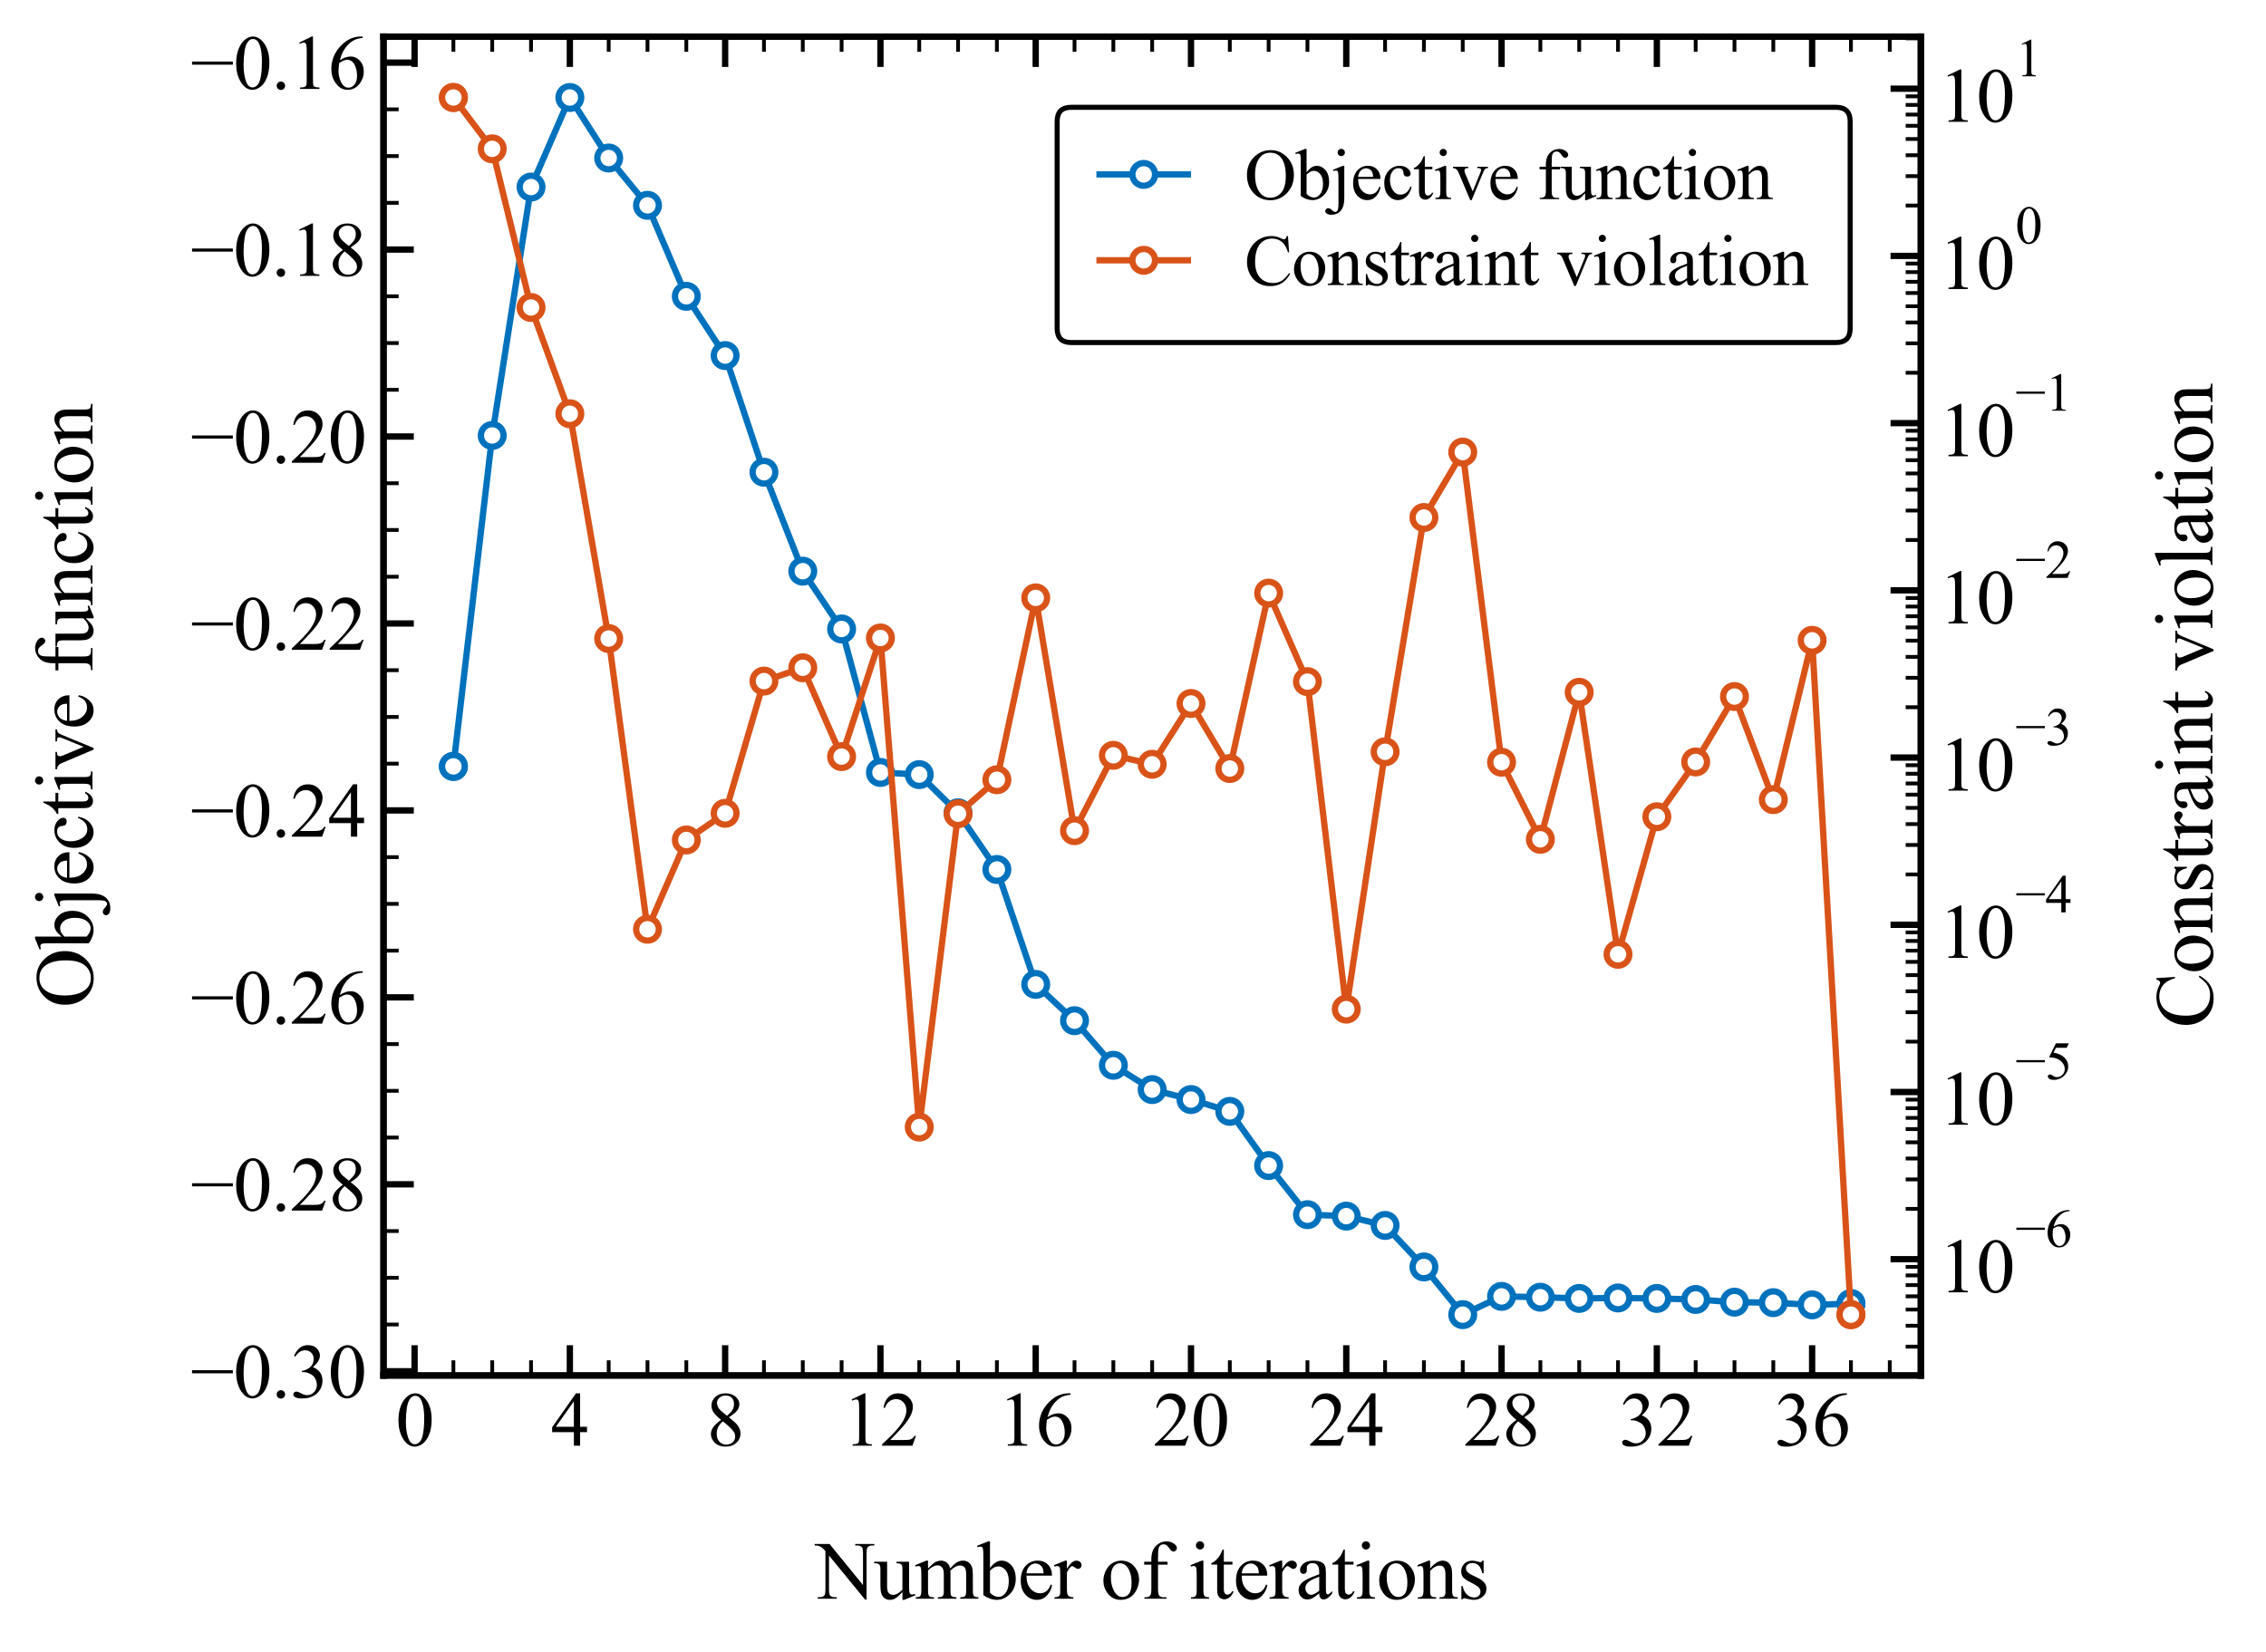 <?xml version="1.0" encoding="utf-8" standalone="no"?>
<!DOCTYPE svg PUBLIC "-//W3C//DTD SVG 1.1//EN"
  "http://www.w3.org/Graphics/SVG/1.1/DTD/svg11.dtd">
<svg xmlns:xlink="http://www.w3.org/1999/xlink" width="448.919pt" height="327.416pt" viewBox="0 0 448.919 327.416" xmlns="http://www.w3.org/2000/svg" version="1.1">
 <defs>
  <style type="text/css">*{stroke-linejoin: round; stroke-linecap: butt}</style>
 </defs>
 <g id="figure_1">
  <g id="patch_1">
   <path d="M 0 327.416 
L 448.919 327.416 
L 448.919 0 
L 0 0 
z
" style="fill: #ffffff"/>
  </g>
  <g id="axes_1">
   <g id="patch_2">
    <path d="M 75.979 272.559 
L 380.537 272.559 
L 380.537 7.259 
L 75.979 7.259 
z
" style="fill: #ffffff"/>
   </g>
   <g id="matplotlib.axis_1">
    <g id="xtick_1">
     <g id="line2d_1">
      <defs>
       <path id="mb007c484c8" d="M 0 0 
L 0 -6 
" style="stroke: #000000; stroke-width: 1.25"/>
      </defs>
      <g>
       <use xlink:href="#mb007c484c8" x="82.131" y="272.559" style="fill: #ffffff; stroke: #000000; stroke-width: 1.25"/>
      </g>
     </g>
     <g id="line2d_2">
      <defs>
       <path id="m465b75a7b3" d="M 0 0 
L 0 6 
" style="stroke: #000000; stroke-width: 1.25"/>
      </defs>
      <g>
       <use xlink:href="#m465b75a7b3" x="82.131" y="7.259" style="fill: #ffffff; stroke: #000000; stroke-width: 1.25"/>
      </g>
     </g>
     <g id="text_1">
      <!-- 0 -->
      <g transform="translate(78.381 286.475) scale(0.15 -0.15)">
       <defs>
        <path id="TimesNewRomanPSMT-30" d="M 231 2094 
Q 231 2819 450 3342 
Q 669 3866 1031 4122 
Q 1313 4325 1613 4325 
Q 2100 4325 2488 3828 
Q 2972 3213 2972 2159 
Q 2972 1422 2759 906 
Q 2547 391 2217 158 
Q 1888 -75 1581 -75 
Q 975 -75 572 641 
Q 231 1244 231 2094 
z
M 844 2016 
Q 844 1141 1059 588 
Q 1238 122 1591 122 
Q 1759 122 1940 273 
Q 2122 425 2216 781 
Q 2359 1319 2359 2297 
Q 2359 3022 2209 3506 
Q 2097 3866 1919 4016 
Q 1791 4119 1609 4119 
Q 1397 4119 1231 3928 
Q 1006 3669 925 3112 
Q 844 2556 844 2016 
z
" transform="scale(0.016)"/>
       </defs>
       <use xlink:href="#TimesNewRomanPSMT-30"/>
      </g>
     </g>
    </g>
    <g id="xtick_2">
     <g id="line2d_3">
      <g>
       <use xlink:href="#mb007c484c8" x="112.895" y="272.559" style="fill: #ffffff; stroke: #000000; stroke-width: 1.25"/>
      </g>
     </g>
     <g id="line2d_4">
      <g>
       <use xlink:href="#m465b75a7b3" x="112.895" y="7.259" style="fill: #ffffff; stroke: #000000; stroke-width: 1.25"/>
      </g>
     </g>
     <g id="text_2">
      <!-- 4 -->
      <g transform="translate(109.145 286.475) scale(0.15 -0.15)">
       <defs>
        <path id="TimesNewRomanPSMT-34" d="M 2978 1563 
L 2978 1119 
L 2409 1119 
L 2409 0 
L 1894 0 
L 1894 1119 
L 100 1119 
L 100 1519 
L 2066 4325 
L 2409 4325 
L 2409 1563 
L 2978 1563 
z
M 1894 1563 
L 1894 3666 
L 406 1563 
L 1894 1563 
z
" transform="scale(0.016)"/>
       </defs>
       <use xlink:href="#TimesNewRomanPSMT-34"/>
      </g>
     </g>
    </g>
    <g id="xtick_3">
     <g id="line2d_5">
      <g>
       <use xlink:href="#mb007c484c8" x="143.658" y="272.559" style="fill: #ffffff; stroke: #000000; stroke-width: 1.25"/>
      </g>
     </g>
     <g id="line2d_6">
      <g>
       <use xlink:href="#m465b75a7b3" x="143.658" y="7.259" style="fill: #ffffff; stroke: #000000; stroke-width: 1.25"/>
      </g>
     </g>
     <g id="text_3">
      <!-- 8 -->
      <g transform="translate(139.908 286.475) scale(0.15 -0.15)">
       <defs>
        <path id="TimesNewRomanPSMT-38" d="M 1228 2134 
Q 725 2547 579 2797 
Q 434 3047 434 3316 
Q 434 3728 753 4026 
Q 1072 4325 1600 4325 
Q 2113 4325 2425 4047 
Q 2738 3769 2738 3413 
Q 2738 3175 2569 2928 
Q 2400 2681 1866 2347 
Q 2416 1922 2594 1678 
Q 2831 1359 2831 1006 
Q 2831 559 2490 242 
Q 2150 -75 1597 -75 
Q 994 -75 656 303 
Q 388 606 388 966 
Q 388 1247 577 1523 
Q 766 1800 1228 2134 
z
M 1719 2469 
Q 2094 2806 2194 3001 
Q 2294 3197 2294 3444 
Q 2294 3772 2109 3958 
Q 1925 4144 1606 4144 
Q 1288 4144 1088 3959 
Q 888 3775 888 3528 
Q 888 3366 970 3203 
Q 1053 3041 1206 2894 
L 1719 2469 
z
M 1375 2016 
Q 1116 1797 991 1539 
Q 866 1281 866 981 
Q 866 578 1086 336 
Q 1306 94 1647 94 
Q 1984 94 2187 284 
Q 2391 475 2391 747 
Q 2391 972 2272 1150 
Q 2050 1481 1375 2016 
z
" transform="scale(0.016)"/>
       </defs>
       <use xlink:href="#TimesNewRomanPSMT-38"/>
      </g>
     </g>
    </g>
    <g id="xtick_4">
     <g id="line2d_7">
      <g>
       <use xlink:href="#mb007c484c8" x="174.422" y="272.559" style="fill: #ffffff; stroke: #000000; stroke-width: 1.25"/>
      </g>
     </g>
     <g id="line2d_8">
      <g>
       <use xlink:href="#m465b75a7b3" x="174.422" y="7.259" style="fill: #ffffff; stroke: #000000; stroke-width: 1.25"/>
      </g>
     </g>
     <g id="text_4">
      <!-- 12 -->
      <g transform="translate(166.922 286.475) scale(0.15 -0.15)">
       <defs>
        <path id="TimesNewRomanPSMT-31" d="M 750 3822 
L 1781 4325 
L 1884 4325 
L 1884 747 
Q 1884 391 1914 303 
Q 1944 216 2037 169 
Q 2131 122 2419 116 
L 2419 0 
L 825 0 
L 825 116 
Q 1125 122 1212 167 
Q 1300 213 1334 289 
Q 1369 366 1369 747 
L 1369 3034 
Q 1369 3497 1338 3628 
Q 1316 3728 1258 3775 
Q 1200 3822 1119 3822 
Q 1003 3822 797 3725 
L 750 3822 
z
" transform="scale(0.016)"/>
        <path id="TimesNewRomanPSMT-32" d="M 2934 816 
L 2638 0 
L 138 0 
L 138 116 
Q 1241 1122 1691 1759 
Q 2141 2397 2141 2925 
Q 2141 3328 1894 3587 
Q 1647 3847 1303 3847 
Q 991 3847 742 3664 
Q 494 3481 375 3128 
L 259 3128 
Q 338 3706 661 4015 
Q 984 4325 1469 4325 
Q 1984 4325 2329 3994 
Q 2675 3663 2675 3213 
Q 2675 2891 2525 2569 
Q 2294 2063 1775 1497 
Q 997 647 803 472 
L 1909 472 
Q 2247 472 2383 497 
Q 2519 522 2628 598 
Q 2738 675 2819 816 
L 2934 816 
z
" transform="scale(0.016)"/>
       </defs>
       <use xlink:href="#TimesNewRomanPSMT-31"/>
       <use xlink:href="#TimesNewRomanPSMT-32" transform="translate(50 0)"/>
      </g>
     </g>
    </g>
    <g id="xtick_5">
     <g id="line2d_9">
      <g>
       <use xlink:href="#mb007c484c8" x="205.185" y="272.559" style="fill: #ffffff; stroke: #000000; stroke-width: 1.25"/>
      </g>
     </g>
     <g id="line2d_10">
      <g>
       <use xlink:href="#m465b75a7b3" x="205.185" y="7.259" style="fill: #ffffff; stroke: #000000; stroke-width: 1.25"/>
      </g>
     </g>
     <g id="text_5">
      <!-- 16 -->
      <g transform="translate(197.685 286.475) scale(0.15 -0.15)">
       <defs>
        <path id="TimesNewRomanPSMT-36" d="M 2869 4325 
L 2869 4209 
Q 2456 4169 2195 4045 
Q 1934 3922 1679 3669 
Q 1425 3416 1258 3105 
Q 1091 2794 978 2366 
Q 1428 2675 1881 2675 
Q 2316 2675 2634 2325 
Q 2953 1975 2953 1425 
Q 2953 894 2631 456 
Q 2244 -75 1606 -75 
Q 1172 -75 869 213 
Q 275 772 275 1663 
Q 275 2231 503 2743 
Q 731 3256 1154 3653 
Q 1578 4050 1965 4187 
Q 2353 4325 2688 4325 
L 2869 4325 
z
M 925 2138 
Q 869 1716 869 1456 
Q 869 1156 980 804 
Q 1091 453 1309 247 
Q 1469 100 1697 100 
Q 1969 100 2183 356 
Q 2397 613 2397 1088 
Q 2397 1622 2184 2012 
Q 1972 2403 1581 2403 
Q 1463 2403 1327 2353 
Q 1191 2303 925 2138 
z
" transform="scale(0.016)"/>
       </defs>
       <use xlink:href="#TimesNewRomanPSMT-31"/>
       <use xlink:href="#TimesNewRomanPSMT-36" transform="translate(50 0)"/>
      </g>
     </g>
    </g>
    <g id="xtick_6">
     <g id="line2d_11">
      <g>
       <use xlink:href="#mb007c484c8" x="235.949" y="272.559" style="fill: #ffffff; stroke: #000000; stroke-width: 1.25"/>
      </g>
     </g>
     <g id="line2d_12">
      <g>
       <use xlink:href="#m465b75a7b3" x="235.949" y="7.259" style="fill: #ffffff; stroke: #000000; stroke-width: 1.25"/>
      </g>
     </g>
     <g id="text_6">
      <!-- 20 -->
      <g transform="translate(228.449 286.475) scale(0.15 -0.15)">
       <use xlink:href="#TimesNewRomanPSMT-32"/>
       <use xlink:href="#TimesNewRomanPSMT-30" transform="translate(50 0)"/>
      </g>
     </g>
    </g>
    <g id="xtick_7">
     <g id="line2d_13">
      <g>
       <use xlink:href="#mb007c484c8" x="266.712" y="272.559" style="fill: #ffffff; stroke: #000000; stroke-width: 1.25"/>
      </g>
     </g>
     <g id="line2d_14">
      <g>
       <use xlink:href="#m465b75a7b3" x="266.712" y="7.259" style="fill: #ffffff; stroke: #000000; stroke-width: 1.25"/>
      </g>
     </g>
     <g id="text_7">
      <!-- 24 -->
      <g transform="translate(259.212 286.475) scale(0.15 -0.15)">
       <use xlink:href="#TimesNewRomanPSMT-32"/>
       <use xlink:href="#TimesNewRomanPSMT-34" transform="translate(50 0)"/>
      </g>
     </g>
    </g>
    <g id="xtick_8">
     <g id="line2d_15">
      <g>
       <use xlink:href="#mb007c484c8" x="297.476" y="272.559" style="fill: #ffffff; stroke: #000000; stroke-width: 1.25"/>
      </g>
     </g>
     <g id="line2d_16">
      <g>
       <use xlink:href="#m465b75a7b3" x="297.476" y="7.259" style="fill: #ffffff; stroke: #000000; stroke-width: 1.25"/>
      </g>
     </g>
     <g id="text_8">
      <!-- 28 -->
      <g transform="translate(289.976 286.475) scale(0.15 -0.15)">
       <use xlink:href="#TimesNewRomanPSMT-32"/>
       <use xlink:href="#TimesNewRomanPSMT-38" transform="translate(50 0)"/>
      </g>
     </g>
    </g>
    <g id="xtick_9">
     <g id="line2d_17">
      <g>
       <use xlink:href="#mb007c484c8" x="328.239" y="272.559" style="fill: #ffffff; stroke: #000000; stroke-width: 1.25"/>
      </g>
     </g>
     <g id="line2d_18">
      <g>
       <use xlink:href="#m465b75a7b3" x="328.239" y="7.259" style="fill: #ffffff; stroke: #000000; stroke-width: 1.25"/>
      </g>
     </g>
     <g id="text_9">
      <!-- 32 -->
      <g transform="translate(320.739 286.475) scale(0.15 -0.15)">
       <defs>
        <path id="TimesNewRomanPSMT-33" d="M 325 3431 
Q 506 3859 782 4092 
Q 1059 4325 1472 4325 
Q 1981 4325 2253 3994 
Q 2459 3747 2459 3466 
Q 2459 3003 1878 2509 
Q 2269 2356 2469 2072 
Q 2669 1788 2669 1403 
Q 2669 853 2319 450 
Q 1863 -75 997 -75 
Q 569 -75 414 31 
Q 259 138 259 259 
Q 259 350 332 419 
Q 406 488 509 488 
Q 588 488 669 463 
Q 722 447 909 348 
Q 1097 250 1169 231 
Q 1284 197 1416 197 
Q 1734 197 1970 444 
Q 2206 691 2206 1028 
Q 2206 1275 2097 1509 
Q 2016 1684 1919 1775 
Q 1784 1900 1550 2001 
Q 1316 2103 1072 2103 
L 972 2103 
L 972 2197 
Q 1219 2228 1467 2375 
Q 1716 2522 1828 2728 
Q 1941 2934 1941 3181 
Q 1941 3503 1739 3701 
Q 1538 3900 1238 3900 
Q 753 3900 428 3381 
L 325 3431 
z
" transform="scale(0.016)"/>
       </defs>
       <use xlink:href="#TimesNewRomanPSMT-33"/>
       <use xlink:href="#TimesNewRomanPSMT-32" transform="translate(50 0)"/>
      </g>
     </g>
    </g>
    <g id="xtick_10">
     <g id="line2d_19">
      <g>
       <use xlink:href="#mb007c484c8" x="359.002" y="272.559" style="fill: #ffffff; stroke: #000000; stroke-width: 1.25"/>
      </g>
     </g>
     <g id="line2d_20">
      <g>
       <use xlink:href="#m465b75a7b3" x="359.002" y="7.259" style="fill: #ffffff; stroke: #000000; stroke-width: 1.25"/>
      </g>
     </g>
     <g id="text_10">
      <!-- 36 -->
      <g transform="translate(351.502 286.475) scale(0.15 -0.15)">
       <use xlink:href="#TimesNewRomanPSMT-33"/>
       <use xlink:href="#TimesNewRomanPSMT-36" transform="translate(50 0)"/>
      </g>
     </g>
    </g>
    <g id="xtick_11">
     <g id="line2d_21">
      <defs>
       <path id="mec3afa0fe6" d="M 0 0 
L 0 -3 
" style="stroke: #000000; stroke-width: 0.75"/>
      </defs>
      <g>
       <use xlink:href="#mec3afa0fe6" x="89.822" y="272.559" style="fill: #ffffff; stroke: #000000; stroke-width: 0.75"/>
      </g>
     </g>
     <g id="line2d_22">
      <defs>
       <path id="m7213059749" d="M 0 0 
L 0 3 
" style="stroke: #000000; stroke-width: 0.75"/>
      </defs>
      <g>
       <use xlink:href="#m7213059749" x="89.822" y="7.259" style="fill: #ffffff; stroke: #000000; stroke-width: 0.75"/>
      </g>
     </g>
    </g>
    <g id="xtick_12">
     <g id="line2d_23">
      <g>
       <use xlink:href="#mec3afa0fe6" x="97.513" y="272.559" style="fill: #ffffff; stroke: #000000; stroke-width: 0.75"/>
      </g>
     </g>
     <g id="line2d_24">
      <g>
       <use xlink:href="#m7213059749" x="97.513" y="7.259" style="fill: #ffffff; stroke: #000000; stroke-width: 0.75"/>
      </g>
     </g>
    </g>
    <g id="xtick_13">
     <g id="line2d_25">
      <g>
       <use xlink:href="#mec3afa0fe6" x="105.204" y="272.559" style="fill: #ffffff; stroke: #000000; stroke-width: 0.75"/>
      </g>
     </g>
     <g id="line2d_26">
      <g>
       <use xlink:href="#m7213059749" x="105.204" y="7.259" style="fill: #ffffff; stroke: #000000; stroke-width: 0.75"/>
      </g>
     </g>
    </g>
    <g id="xtick_14">
     <g id="line2d_27">
      <g>
       <use xlink:href="#mec3afa0fe6" x="120.586" y="272.559" style="fill: #ffffff; stroke: #000000; stroke-width: 0.75"/>
      </g>
     </g>
     <g id="line2d_28">
      <g>
       <use xlink:href="#m7213059749" x="120.586" y="7.259" style="fill: #ffffff; stroke: #000000; stroke-width: 0.75"/>
      </g>
     </g>
    </g>
    <g id="xtick_15">
     <g id="line2d_29">
      <g>
       <use xlink:href="#mec3afa0fe6" x="128.276" y="272.559" style="fill: #ffffff; stroke: #000000; stroke-width: 0.75"/>
      </g>
     </g>
     <g id="line2d_30">
      <g>
       <use xlink:href="#m7213059749" x="128.276" y="7.259" style="fill: #ffffff; stroke: #000000; stroke-width: 0.75"/>
      </g>
     </g>
    </g>
    <g id="xtick_16">
     <g id="line2d_31">
      <g>
       <use xlink:href="#mec3afa0fe6" x="135.967" y="272.559" style="fill: #ffffff; stroke: #000000; stroke-width: 0.75"/>
      </g>
     </g>
     <g id="line2d_32">
      <g>
       <use xlink:href="#m7213059749" x="135.967" y="7.259" style="fill: #ffffff; stroke: #000000; stroke-width: 0.75"/>
      </g>
     </g>
    </g>
    <g id="xtick_17">
     <g id="line2d_33">
      <g>
       <use xlink:href="#mec3afa0fe6" x="151.349" y="272.559" style="fill: #ffffff; stroke: #000000; stroke-width: 0.75"/>
      </g>
     </g>
     <g id="line2d_34">
      <g>
       <use xlink:href="#m7213059749" x="151.349" y="7.259" style="fill: #ffffff; stroke: #000000; stroke-width: 0.75"/>
      </g>
     </g>
    </g>
    <g id="xtick_18">
     <g id="line2d_35">
      <g>
       <use xlink:href="#mec3afa0fe6" x="159.04" y="272.559" style="fill: #ffffff; stroke: #000000; stroke-width: 0.75"/>
      </g>
     </g>
     <g id="line2d_36">
      <g>
       <use xlink:href="#m7213059749" x="159.04" y="7.259" style="fill: #ffffff; stroke: #000000; stroke-width: 0.75"/>
      </g>
     </g>
    </g>
    <g id="xtick_19">
     <g id="line2d_37">
      <g>
       <use xlink:href="#mec3afa0fe6" x="166.731" y="272.559" style="fill: #ffffff; stroke: #000000; stroke-width: 0.75"/>
      </g>
     </g>
     <g id="line2d_38">
      <g>
       <use xlink:href="#m7213059749" x="166.731" y="7.259" style="fill: #ffffff; stroke: #000000; stroke-width: 0.75"/>
      </g>
     </g>
    </g>
    <g id="xtick_20">
     <g id="line2d_39">
      <g>
       <use xlink:href="#mec3afa0fe6" x="182.113" y="272.559" style="fill: #ffffff; stroke: #000000; stroke-width: 0.75"/>
      </g>
     </g>
     <g id="line2d_40">
      <g>
       <use xlink:href="#m7213059749" x="182.113" y="7.259" style="fill: #ffffff; stroke: #000000; stroke-width: 0.75"/>
      </g>
     </g>
    </g>
    <g id="xtick_21">
     <g id="line2d_41">
      <g>
       <use xlink:href="#mec3afa0fe6" x="189.803" y="272.559" style="fill: #ffffff; stroke: #000000; stroke-width: 0.75"/>
      </g>
     </g>
     <g id="line2d_42">
      <g>
       <use xlink:href="#m7213059749" x="189.803" y="7.259" style="fill: #ffffff; stroke: #000000; stroke-width: 0.75"/>
      </g>
     </g>
    </g>
    <g id="xtick_22">
     <g id="line2d_43">
      <g>
       <use xlink:href="#mec3afa0fe6" x="197.494" y="272.559" style="fill: #ffffff; stroke: #000000; stroke-width: 0.75"/>
      </g>
     </g>
     <g id="line2d_44">
      <g>
       <use xlink:href="#m7213059749" x="197.494" y="7.259" style="fill: #ffffff; stroke: #000000; stroke-width: 0.75"/>
      </g>
     </g>
    </g>
    <g id="xtick_23">
     <g id="line2d_45">
      <g>
       <use xlink:href="#mec3afa0fe6" x="212.876" y="272.559" style="fill: #ffffff; stroke: #000000; stroke-width: 0.75"/>
      </g>
     </g>
     <g id="line2d_46">
      <g>
       <use xlink:href="#m7213059749" x="212.876" y="7.259" style="fill: #ffffff; stroke: #000000; stroke-width: 0.75"/>
      </g>
     </g>
    </g>
    <g id="xtick_24">
     <g id="line2d_47">
      <g>
       <use xlink:href="#mec3afa0fe6" x="220.567" y="272.559" style="fill: #ffffff; stroke: #000000; stroke-width: 0.75"/>
      </g>
     </g>
     <g id="line2d_48">
      <g>
       <use xlink:href="#m7213059749" x="220.567" y="7.259" style="fill: #ffffff; stroke: #000000; stroke-width: 0.75"/>
      </g>
     </g>
    </g>
    <g id="xtick_25">
     <g id="line2d_49">
      <g>
       <use xlink:href="#mec3afa0fe6" x="228.258" y="272.559" style="fill: #ffffff; stroke: #000000; stroke-width: 0.75"/>
      </g>
     </g>
     <g id="line2d_50">
      <g>
       <use xlink:href="#m7213059749" x="228.258" y="7.259" style="fill: #ffffff; stroke: #000000; stroke-width: 0.75"/>
      </g>
     </g>
    </g>
    <g id="xtick_26">
     <g id="line2d_51">
      <g>
       <use xlink:href="#mec3afa0fe6" x="243.639" y="272.559" style="fill: #ffffff; stroke: #000000; stroke-width: 0.75"/>
      </g>
     </g>
     <g id="line2d_52">
      <g>
       <use xlink:href="#m7213059749" x="243.639" y="7.259" style="fill: #ffffff; stroke: #000000; stroke-width: 0.75"/>
      </g>
     </g>
    </g>
    <g id="xtick_27">
     <g id="line2d_53">
      <g>
       <use xlink:href="#mec3afa0fe6" x="251.33" y="272.559" style="fill: #ffffff; stroke: #000000; stroke-width: 0.75"/>
      </g>
     </g>
     <g id="line2d_54">
      <g>
       <use xlink:href="#m7213059749" x="251.33" y="7.259" style="fill: #ffffff; stroke: #000000; stroke-width: 0.75"/>
      </g>
     </g>
    </g>
    <g id="xtick_28">
     <g id="line2d_55">
      <g>
       <use xlink:href="#mec3afa0fe6" x="259.021" y="272.559" style="fill: #ffffff; stroke: #000000; stroke-width: 0.75"/>
      </g>
     </g>
     <g id="line2d_56">
      <g>
       <use xlink:href="#m7213059749" x="259.021" y="7.259" style="fill: #ffffff; stroke: #000000; stroke-width: 0.75"/>
      </g>
     </g>
    </g>
    <g id="xtick_29">
     <g id="line2d_57">
      <g>
       <use xlink:href="#mec3afa0fe6" x="274.403" y="272.559" style="fill: #ffffff; stroke: #000000; stroke-width: 0.75"/>
      </g>
     </g>
     <g id="line2d_58">
      <g>
       <use xlink:href="#m7213059749" x="274.403" y="7.259" style="fill: #ffffff; stroke: #000000; stroke-width: 0.75"/>
      </g>
     </g>
    </g>
    <g id="xtick_30">
     <g id="line2d_59">
      <g>
       <use xlink:href="#mec3afa0fe6" x="282.094" y="272.559" style="fill: #ffffff; stroke: #000000; stroke-width: 0.75"/>
      </g>
     </g>
     <g id="line2d_60">
      <g>
       <use xlink:href="#m7213059749" x="282.094" y="7.259" style="fill: #ffffff; stroke: #000000; stroke-width: 0.75"/>
      </g>
     </g>
    </g>
    <g id="xtick_31">
     <g id="line2d_61">
      <g>
       <use xlink:href="#mec3afa0fe6" x="289.785" y="272.559" style="fill: #ffffff; stroke: #000000; stroke-width: 0.75"/>
      </g>
     </g>
     <g id="line2d_62">
      <g>
       <use xlink:href="#m7213059749" x="289.785" y="7.259" style="fill: #ffffff; stroke: #000000; stroke-width: 0.75"/>
      </g>
     </g>
    </g>
    <g id="xtick_32">
     <g id="line2d_63">
      <g>
       <use xlink:href="#mec3afa0fe6" x="305.166" y="272.559" style="fill: #ffffff; stroke: #000000; stroke-width: 0.75"/>
      </g>
     </g>
     <g id="line2d_64">
      <g>
       <use xlink:href="#m7213059749" x="305.166" y="7.259" style="fill: #ffffff; stroke: #000000; stroke-width: 0.75"/>
      </g>
     </g>
    </g>
    <g id="xtick_33">
     <g id="line2d_65">
      <g>
       <use xlink:href="#mec3afa0fe6" x="312.857" y="272.559" style="fill: #ffffff; stroke: #000000; stroke-width: 0.75"/>
      </g>
     </g>
     <g id="line2d_66">
      <g>
       <use xlink:href="#m7213059749" x="312.857" y="7.259" style="fill: #ffffff; stroke: #000000; stroke-width: 0.75"/>
      </g>
     </g>
    </g>
    <g id="xtick_34">
     <g id="line2d_67">
      <g>
       <use xlink:href="#mec3afa0fe6" x="320.548" y="272.559" style="fill: #ffffff; stroke: #000000; stroke-width: 0.75"/>
      </g>
     </g>
     <g id="line2d_68">
      <g>
       <use xlink:href="#m7213059749" x="320.548" y="7.259" style="fill: #ffffff; stroke: #000000; stroke-width: 0.75"/>
      </g>
     </g>
    </g>
    <g id="xtick_35">
     <g id="line2d_69">
      <g>
       <use xlink:href="#mec3afa0fe6" x="335.93" y="272.559" style="fill: #ffffff; stroke: #000000; stroke-width: 0.75"/>
      </g>
     </g>
     <g id="line2d_70">
      <g>
       <use xlink:href="#m7213059749" x="335.93" y="7.259" style="fill: #ffffff; stroke: #000000; stroke-width: 0.75"/>
      </g>
     </g>
    </g>
    <g id="xtick_36">
     <g id="line2d_71">
      <g>
       <use xlink:href="#mec3afa0fe6" x="343.621" y="272.559" style="fill: #ffffff; stroke: #000000; stroke-width: 0.75"/>
      </g>
     </g>
     <g id="line2d_72">
      <g>
       <use xlink:href="#m7213059749" x="343.621" y="7.259" style="fill: #ffffff; stroke: #000000; stroke-width: 0.75"/>
      </g>
     </g>
    </g>
    <g id="xtick_37">
     <g id="line2d_73">
      <g>
       <use xlink:href="#mec3afa0fe6" x="351.312" y="272.559" style="fill: #ffffff; stroke: #000000; stroke-width: 0.75"/>
      </g>
     </g>
     <g id="line2d_74">
      <g>
       <use xlink:href="#m7213059749" x="351.312" y="7.259" style="fill: #ffffff; stroke: #000000; stroke-width: 0.75"/>
      </g>
     </g>
    </g>
    <g id="xtick_38">
     <g id="line2d_75">
      <g>
       <use xlink:href="#mec3afa0fe6" x="366.693" y="272.559" style="fill: #ffffff; stroke: #000000; stroke-width: 0.75"/>
      </g>
     </g>
     <g id="line2d_76">
      <g>
       <use xlink:href="#m7213059749" x="366.693" y="7.259" style="fill: #ffffff; stroke: #000000; stroke-width: 0.75"/>
      </g>
     </g>
    </g>
    <g id="xtick_39">
     <g id="line2d_77">
      <g>
       <use xlink:href="#mec3afa0fe6" x="374.384" y="272.559" style="fill: #ffffff; stroke: #000000; stroke-width: 0.75"/>
      </g>
     </g>
     <g id="line2d_78">
      <g>
       <use xlink:href="#m7213059749" x="374.384" y="7.259" style="fill: #ffffff; stroke: #000000; stroke-width: 0.75"/>
      </g>
     </g>
    </g>
    <g id="text_11">
     <!-- Number of iterations -->
     <g transform="translate(161.609 316.793) scale(0.16 -0.16)">
      <defs>
       <path id="TimesNewRomanPSMT-4e" d="M -84 4238 
L 1066 4238 
L 3656 1059 
L 3656 3503 
Q 3656 3894 3569 3991 
Q 3453 4122 3203 4122 
L 3056 4122 
L 3056 4238 
L 4531 4238 
L 4531 4122 
L 4381 4122 
Q 4113 4122 4000 3959 
Q 3931 3859 3931 3503 
L 3931 -69 
L 3819 -69 
L 1025 3344 
L 1025 734 
Q 1025 344 1109 247 
Q 1228 116 1475 116 
L 1625 116 
L 1625 0 
L 150 0 
L 150 116 
L 297 116 
Q 569 116 681 278 
Q 750 378 750 734 
L 750 3681 
Q 566 3897 470 3965 
Q 375 4034 191 4094 
Q 100 4122 -84 4122 
L -84 4238 
z
" transform="scale(0.016)"/>
       <path id="TimesNewRomanPSMT-75" d="M 2709 2863 
L 2709 1128 
Q 2709 631 2732 520 
Q 2756 409 2807 365 
Q 2859 322 2928 322 
Q 3025 322 3147 375 
L 3191 266 
L 2334 -88 
L 2194 -88 
L 2194 519 
Q 1825 119 1631 15 
Q 1438 -88 1222 -88 
Q 981 -88 804 51 
Q 628 191 559 409 
Q 491 628 491 1028 
L 491 2306 
Q 491 2509 447 2587 
Q 403 2666 317 2708 
Q 231 2750 6 2747 
L 6 2863 
L 1009 2863 
L 1009 947 
Q 1009 547 1148 422 
Q 1288 297 1484 297 
Q 1619 297 1789 381 
Q 1959 466 2194 703 
L 2194 2325 
Q 2194 2569 2105 2655 
Q 2016 2741 1734 2747 
L 1734 2863 
L 2709 2863 
z
" transform="scale(0.016)"/>
       <path id="TimesNewRomanPSMT-6d" d="M 1050 2338 
Q 1363 2650 1419 2697 
Q 1559 2816 1721 2881 
Q 1884 2947 2044 2947 
Q 2313 2947 2506 2790 
Q 2700 2634 2766 2338 
Q 3088 2713 3309 2830 
Q 3531 2947 3766 2947 
Q 3994 2947 4170 2830 
Q 4347 2713 4450 2447 
Q 4519 2266 4519 1878 
L 4519 647 
Q 4519 378 4559 278 
Q 4591 209 4675 161 
Q 4759 113 4950 113 
L 4950 0 
L 3538 0 
L 3538 113 
L 3597 113 
Q 3781 113 3884 184 
Q 3956 234 3988 344 
Q 4000 397 4000 647 
L 4000 1878 
Q 4000 2228 3916 2372 
Q 3794 2572 3525 2572 
Q 3359 2572 3192 2489 
Q 3025 2406 2788 2181 
L 2781 2147 
L 2788 2013 
L 2788 647 
Q 2788 353 2820 281 
Q 2853 209 2943 161 
Q 3034 113 3253 113 
L 3253 0 
L 1806 0 
L 1806 113 
Q 2044 113 2133 169 
Q 2222 225 2256 338 
Q 2272 391 2272 647 
L 2272 1878 
Q 2272 2228 2169 2381 
Q 2031 2581 1784 2581 
Q 1616 2581 1450 2491 
Q 1191 2353 1050 2181 
L 1050 647 
Q 1050 366 1089 281 
Q 1128 197 1204 155 
Q 1281 113 1516 113 
L 1516 0 
L 100 0 
L 100 113 
Q 297 113 375 155 
Q 453 197 493 289 
Q 534 381 534 647 
L 534 1741 
Q 534 2213 506 2350 
Q 484 2453 437 2492 
Q 391 2531 309 2531 
Q 222 2531 100 2484 
L 53 2597 
L 916 2947 
L 1050 2947 
L 1050 2338 
z
" transform="scale(0.016)"/>
       <path id="TimesNewRomanPSMT-62" d="M 984 2369 
Q 1400 2947 1881 2947 
Q 2322 2947 2650 2570 
Q 2978 2194 2978 1541 
Q 2978 778 2472 313 
Q 2038 -88 1503 -88 
Q 1253 -88 995 3 
Q 738 94 469 275 
L 469 3241 
Q 469 3728 445 3840 
Q 422 3953 372 3993 
Q 322 4034 247 4034 
Q 159 4034 28 3984 
L -16 4094 
L 844 4444 
L 984 4444 
L 984 2369 
z
M 984 2169 
L 984 456 
Q 1144 300 1314 220 
Q 1484 141 1663 141 
Q 1947 141 2192 453 
Q 2438 766 2438 1363 
Q 2438 1913 2192 2208 
Q 1947 2503 1634 2503 
Q 1469 2503 1303 2419 
Q 1178 2356 984 2169 
z
" transform="scale(0.016)"/>
       <path id="TimesNewRomanPSMT-65" d="M 681 1784 
Q 678 1147 991 784 
Q 1303 422 1725 422 
Q 2006 422 2214 576 
Q 2422 731 2563 1106 
L 2659 1044 
Q 2594 616 2278 264 
Q 1963 -88 1488 -88 
Q 972 -88 605 314 
Q 238 716 238 1394 
Q 238 2128 614 2539 
Q 991 2950 1559 2950 
Q 2041 2950 2350 2633 
Q 2659 2316 2659 1784 
L 681 1784 
z
M 681 1966 
L 2006 1966 
Q 1991 2241 1941 2353 
Q 1863 2528 1708 2628 
Q 1553 2728 1384 2728 
Q 1125 2728 920 2526 
Q 716 2325 681 1966 
z
" transform="scale(0.016)"/>
       <path id="TimesNewRomanPSMT-72" d="M 1038 2947 
L 1038 2303 
Q 1397 2947 1775 2947 
Q 1947 2947 2059 2842 
Q 2172 2738 2172 2600 
Q 2172 2478 2090 2393 
Q 2009 2309 1897 2309 
Q 1788 2309 1652 2417 
Q 1516 2525 1450 2525 
Q 1394 2525 1328 2463 
Q 1188 2334 1038 2041 
L 1038 669 
Q 1038 431 1097 309 
Q 1138 225 1241 169 
Q 1344 113 1538 113 
L 1538 0 
L 72 0 
L 72 113 
Q 291 113 397 181 
Q 475 231 506 341 
Q 522 394 522 644 
L 522 1753 
Q 522 2253 501 2348 
Q 481 2444 426 2487 
Q 372 2531 291 2531 
Q 194 2531 72 2484 
L 41 2597 
L 906 2947 
L 1038 2947 
z
" transform="scale(0.016)"/>
       <path id="TimesNewRomanPSMT-20" transform="scale(0.016)"/>
       <path id="TimesNewRomanPSMT-6f" d="M 1600 2947 
Q 2250 2947 2644 2453 
Q 2978 2031 2978 1484 
Q 2978 1100 2793 706 
Q 2609 313 2286 112 
Q 1963 -88 1566 -88 
Q 919 -88 538 428 
Q 216 863 216 1403 
Q 216 1797 411 2186 
Q 606 2575 925 2761 
Q 1244 2947 1600 2947 
z
M 1503 2744 
Q 1338 2744 1170 2645 
Q 1003 2547 900 2300 
Q 797 2053 797 1666 
Q 797 1041 1045 587 
Q 1294 134 1700 134 
Q 2003 134 2200 384 
Q 2397 634 2397 1244 
Q 2397 2006 2069 2444 
Q 1847 2744 1503 2744 
z
" transform="scale(0.016)"/>
       <path id="TimesNewRomanPSMT-66" d="M 1319 2638 
L 1319 756 
Q 1319 356 1406 250 
Q 1522 113 1716 113 
L 1975 113 
L 1975 0 
L 266 0 
L 266 113 
L 394 113 
Q 519 113 622 175 
Q 725 238 764 344 
Q 803 450 803 756 
L 803 2638 
L 247 2638 
L 247 2863 
L 803 2863 
L 803 3050 
Q 803 3478 940 3775 
Q 1078 4072 1361 4255 
Q 1644 4438 1997 4438 
Q 2325 4438 2600 4225 
Q 2781 4084 2781 3909 
Q 2781 3816 2700 3733 
Q 2619 3650 2525 3650 
Q 2453 3650 2373 3701 
Q 2294 3753 2178 3923 
Q 2063 4094 1966 4153 
Q 1869 4213 1750 4213 
Q 1606 4213 1506 4136 
Q 1406 4059 1362 3898 
Q 1319 3738 1319 3069 
L 1319 2863 
L 2056 2863 
L 2056 2638 
L 1319 2638 
z
" transform="scale(0.016)"/>
       <path id="TimesNewRomanPSMT-69" d="M 928 4444 
Q 1059 4444 1151 4351 
Q 1244 4259 1244 4128 
Q 1244 3997 1151 3903 
Q 1059 3809 928 3809 
Q 797 3809 703 3903 
Q 609 3997 609 4128 
Q 609 4259 701 4351 
Q 794 4444 928 4444 
z
M 1188 2947 
L 1188 647 
Q 1188 378 1227 289 
Q 1266 200 1342 156 
Q 1419 113 1622 113 
L 1622 0 
L 231 0 
L 231 113 
Q 441 113 512 153 
Q 584 194 626 287 
Q 669 381 669 647 
L 669 1750 
Q 669 2216 641 2353 
Q 619 2453 572 2492 
Q 525 2531 444 2531 
Q 356 2531 231 2484 
L 188 2597 
L 1050 2947 
L 1188 2947 
z
" transform="scale(0.016)"/>
       <path id="TimesNewRomanPSMT-74" d="M 1031 3803 
L 1031 2863 
L 1700 2863 
L 1700 2644 
L 1031 2644 
L 1031 788 
Q 1031 509 1111 412 
Q 1191 316 1316 316 
Q 1419 316 1516 380 
Q 1613 444 1666 569 
L 1788 569 
Q 1678 263 1478 108 
Q 1278 -47 1066 -47 
Q 922 -47 784 33 
Q 647 113 581 261 
Q 516 409 516 719 
L 516 2644 
L 63 2644 
L 63 2747 
Q 234 2816 414 2980 
Q 594 3144 734 3369 
Q 806 3488 934 3803 
L 1031 3803 
z
" transform="scale(0.016)"/>
       <path id="TimesNewRomanPSMT-61" d="M 1822 413 
Q 1381 72 1269 19 
Q 1100 -59 909 -59 
Q 613 -59 420 144 
Q 228 347 228 678 
Q 228 888 322 1041 
Q 450 1253 767 1440 
Q 1084 1628 1822 1897 
L 1822 2009 
Q 1822 2438 1686 2597 
Q 1550 2756 1291 2756 
Q 1094 2756 978 2650 
Q 859 2544 859 2406 
L 866 2225 
Q 866 2081 792 2003 
Q 719 1925 600 1925 
Q 484 1925 411 2006 
Q 338 2088 338 2228 
Q 338 2497 613 2722 
Q 888 2947 1384 2947 
Q 1766 2947 2009 2819 
Q 2194 2722 2281 2516 
Q 2338 2381 2338 1966 
L 2338 994 
Q 2338 584 2353 492 
Q 2369 400 2405 369 
Q 2441 338 2488 338 
Q 2538 338 2575 359 
Q 2641 400 2828 588 
L 2828 413 
Q 2478 -56 2159 -56 
Q 2006 -56 1915 50 
Q 1825 156 1822 413 
z
M 1822 616 
L 1822 1706 
Q 1350 1519 1213 1441 
Q 966 1303 859 1153 
Q 753 1003 753 825 
Q 753 600 887 451 
Q 1022 303 1197 303 
Q 1434 303 1822 616 
z
" transform="scale(0.016)"/>
       <path id="TimesNewRomanPSMT-6e" d="M 1034 2341 
Q 1538 2947 1994 2947 
Q 2228 2947 2397 2830 
Q 2566 2713 2666 2444 
Q 2734 2256 2734 1869 
L 2734 647 
Q 2734 375 2778 278 
Q 2813 200 2889 156 
Q 2966 113 3172 113 
L 3172 0 
L 1756 0 
L 1756 113 
L 1816 113 
Q 2016 113 2095 173 
Q 2175 234 2206 353 
Q 2219 400 2219 647 
L 2219 1819 
Q 2219 2209 2117 2386 
Q 2016 2563 1775 2563 
Q 1403 2563 1034 2156 
L 1034 647 
Q 1034 356 1069 288 
Q 1113 197 1189 155 
Q 1266 113 1500 113 
L 1500 0 
L 84 0 
L 84 113 
L 147 113 
Q 366 113 442 223 
Q 519 334 519 647 
L 519 1709 
Q 519 2225 495 2337 
Q 472 2450 423 2490 
Q 375 2531 294 2531 
Q 206 2531 84 2484 
L 38 2597 
L 900 2947 
L 1034 2947 
L 1034 2341 
z
" transform="scale(0.016)"/>
       <path id="TimesNewRomanPSMT-73" d="M 2050 2947 
L 2050 1972 
L 1947 1972 
Q 1828 2431 1642 2597 
Q 1456 2763 1169 2763 
Q 950 2763 815 2647 
Q 681 2531 681 2391 
Q 681 2216 781 2091 
Q 878 1963 1175 1819 
L 1631 1597 
Q 2266 1288 2266 781 
Q 2266 391 1970 151 
Q 1675 -88 1309 -88 
Q 1047 -88 709 6 
Q 606 38 541 38 
Q 469 38 428 -44 
L 325 -44 
L 325 978 
L 428 978 
Q 516 541 762 319 
Q 1009 97 1316 97 
Q 1531 97 1667 223 
Q 1803 350 1803 528 
Q 1803 744 1651 891 
Q 1500 1038 1047 1263 
Q 594 1488 453 1669 
Q 313 1847 313 2119 
Q 313 2472 555 2709 
Q 797 2947 1181 2947 
Q 1350 2947 1591 2875 
Q 1750 2828 1803 2828 
Q 1853 2828 1881 2850 
Q 1909 2872 1947 2947 
L 2050 2947 
z
" transform="scale(0.016)"/>
      </defs>
      <use xlink:href="#TimesNewRomanPSMT-4e"/>
      <use xlink:href="#TimesNewRomanPSMT-75" transform="translate(72.217 0)"/>
      <use xlink:href="#TimesNewRomanPSMT-6d" transform="translate(122.217 0)"/>
      <use xlink:href="#TimesNewRomanPSMT-62" transform="translate(200 0)"/>
      <use xlink:href="#TimesNewRomanPSMT-65" transform="translate(250 0)"/>
      <use xlink:href="#TimesNewRomanPSMT-72" transform="translate(294.385 0)"/>
      <use xlink:href="#TimesNewRomanPSMT-20" transform="translate(327.686 0)"/>
      <use xlink:href="#TimesNewRomanPSMT-6f" transform="translate(352.686 0)"/>
      <use xlink:href="#TimesNewRomanPSMT-66" transform="translate(402.686 0)"/>
      <use xlink:href="#TimesNewRomanPSMT-20" transform="translate(435.986 0)"/>
      <use xlink:href="#TimesNewRomanPSMT-69" transform="translate(460.986 0)"/>
      <use xlink:href="#TimesNewRomanPSMT-74" transform="translate(488.77 0)"/>
      <use xlink:href="#TimesNewRomanPSMT-65" transform="translate(516.553 0)"/>
      <use xlink:href="#TimesNewRomanPSMT-72" transform="translate(560.938 0)"/>
      <use xlink:href="#TimesNewRomanPSMT-61" transform="translate(594.238 0)"/>
      <use xlink:href="#TimesNewRomanPSMT-74" transform="translate(638.623 0)"/>
      <use xlink:href="#TimesNewRomanPSMT-69" transform="translate(666.406 0)"/>
      <use xlink:href="#TimesNewRomanPSMT-6f" transform="translate(694.189 0)"/>
      <use xlink:href="#TimesNewRomanPSMT-6e" transform="translate(744.189 0)"/>
      <use xlink:href="#TimesNewRomanPSMT-73" transform="translate(794.189 0)"/>
     </g>
    </g>
   </g>
   <g id="matplotlib.axis_2">
    <g id="ytick_1">
     <g id="line2d_79">
      <defs>
       <path id="me82c7f7d96" d="M 0 0 
L 6 0 
" style="stroke: #000000; stroke-width: 1.25"/>
      </defs>
      <g>
       <use xlink:href="#me82c7f7d96" x="75.979" y="271.72" style="fill: #ffffff; stroke: #000000; stroke-width: 1.25"/>
      </g>
     </g>
     <g id="text_12">
      <!-- −0.30 -->
      <g transform="translate(37.77 276.927) scale(0.15 -0.15)">
       <defs>
        <path id="TimesNewRomanPSMT-2212" d="M 3484 2000 
L 116 2000 
L 116 2256 
L 3484 2256 
L 3484 2000 
z
" transform="scale(0.016)"/>
        <path id="TimesNewRomanPSMT-2e" d="M 800 606 
Q 947 606 1047 504 
Q 1147 403 1147 259 
Q 1147 116 1045 14 
Q 944 -88 800 -88 
Q 656 -88 554 14 
Q 453 116 453 259 
Q 453 406 554 506 
Q 656 606 800 606 
z
" transform="scale(0.016)"/>
       </defs>
       <use xlink:href="#TimesNewRomanPSMT-2212"/>
       <use xlink:href="#TimesNewRomanPSMT-30" transform="translate(56.396 0)"/>
       <use xlink:href="#TimesNewRomanPSMT-2e" transform="translate(106.396 0)"/>
       <use xlink:href="#TimesNewRomanPSMT-33" transform="translate(131.396 0)"/>
       <use xlink:href="#TimesNewRomanPSMT-30" transform="translate(181.396 0)"/>
      </g>
     </g>
    </g>
    <g id="ytick_2">
     <g id="line2d_80">
      <g>
       <use xlink:href="#me82c7f7d96" x="75.979" y="234.675" style="fill: #ffffff; stroke: #000000; stroke-width: 1.25"/>
      </g>
     </g>
     <g id="text_13">
      <!-- −0.28 -->
      <g transform="translate(37.77 239.883) scale(0.15 -0.15)">
       <use xlink:href="#TimesNewRomanPSMT-2212"/>
       <use xlink:href="#TimesNewRomanPSMT-30" transform="translate(56.396 0)"/>
       <use xlink:href="#TimesNewRomanPSMT-2e" transform="translate(106.396 0)"/>
       <use xlink:href="#TimesNewRomanPSMT-32" transform="translate(131.396 0)"/>
       <use xlink:href="#TimesNewRomanPSMT-38" transform="translate(181.396 0)"/>
      </g>
     </g>
    </g>
    <g id="ytick_3">
     <g id="line2d_81">
      <g>
       <use xlink:href="#me82c7f7d96" x="75.979" y="197.63" style="fill: #ffffff; stroke: #000000; stroke-width: 1.25"/>
      </g>
     </g>
     <g id="text_14">
      <!-- −0.26 -->
      <g transform="translate(37.77 202.838) scale(0.15 -0.15)">
       <use xlink:href="#TimesNewRomanPSMT-2212"/>
       <use xlink:href="#TimesNewRomanPSMT-30" transform="translate(56.396 0)"/>
       <use xlink:href="#TimesNewRomanPSMT-2e" transform="translate(106.396 0)"/>
       <use xlink:href="#TimesNewRomanPSMT-32" transform="translate(131.396 0)"/>
       <use xlink:href="#TimesNewRomanPSMT-36" transform="translate(181.396 0)"/>
      </g>
     </g>
    </g>
    <g id="ytick_4">
     <g id="line2d_82">
      <g>
       <use xlink:href="#me82c7f7d96" x="75.979" y="160.586" style="fill: #ffffff; stroke: #000000; stroke-width: 1.25"/>
      </g>
     </g>
     <g id="text_15">
      <!-- −0.24 -->
      <g transform="translate(37.77 165.794) scale(0.15 -0.15)">
       <use xlink:href="#TimesNewRomanPSMT-2212"/>
       <use xlink:href="#TimesNewRomanPSMT-30" transform="translate(56.396 0)"/>
       <use xlink:href="#TimesNewRomanPSMT-2e" transform="translate(106.396 0)"/>
       <use xlink:href="#TimesNewRomanPSMT-32" transform="translate(131.396 0)"/>
       <use xlink:href="#TimesNewRomanPSMT-34" transform="translate(181.396 0)"/>
      </g>
     </g>
    </g>
    <g id="ytick_5">
     <g id="line2d_83">
      <g>
       <use xlink:href="#me82c7f7d96" x="75.979" y="123.541" style="fill: #ffffff; stroke: #000000; stroke-width: 1.25"/>
      </g>
     </g>
     <g id="text_16">
      <!-- −0.22 -->
      <g transform="translate(37.77 128.749) scale(0.15 -0.15)">
       <use xlink:href="#TimesNewRomanPSMT-2212"/>
       <use xlink:href="#TimesNewRomanPSMT-30" transform="translate(56.396 0)"/>
       <use xlink:href="#TimesNewRomanPSMT-2e" transform="translate(106.396 0)"/>
       <use xlink:href="#TimesNewRomanPSMT-32" transform="translate(131.396 0)"/>
       <use xlink:href="#TimesNewRomanPSMT-32" transform="translate(181.396 0)"/>
      </g>
     </g>
    </g>
    <g id="ytick_6">
     <g id="line2d_84">
      <g>
       <use xlink:href="#me82c7f7d96" x="75.979" y="86.497" style="fill: #ffffff; stroke: #000000; stroke-width: 1.25"/>
      </g>
     </g>
     <g id="text_17">
      <!-- −0.20 -->
      <g transform="translate(37.77 91.705) scale(0.15 -0.15)">
       <use xlink:href="#TimesNewRomanPSMT-2212"/>
       <use xlink:href="#TimesNewRomanPSMT-30" transform="translate(56.396 0)"/>
       <use xlink:href="#TimesNewRomanPSMT-2e" transform="translate(106.396 0)"/>
       <use xlink:href="#TimesNewRomanPSMT-32" transform="translate(131.396 0)"/>
       <use xlink:href="#TimesNewRomanPSMT-30" transform="translate(181.396 0)"/>
      </g>
     </g>
    </g>
    <g id="ytick_7">
     <g id="line2d_85">
      <g>
       <use xlink:href="#me82c7f7d96" x="75.979" y="49.452" style="fill: #ffffff; stroke: #000000; stroke-width: 1.25"/>
      </g>
     </g>
     <g id="text_18">
      <!-- −0.18 -->
      <g transform="translate(37.77 54.66) scale(0.15 -0.15)">
       <use xlink:href="#TimesNewRomanPSMT-2212"/>
       <use xlink:href="#TimesNewRomanPSMT-30" transform="translate(56.396 0)"/>
       <use xlink:href="#TimesNewRomanPSMT-2e" transform="translate(106.396 0)"/>
       <use xlink:href="#TimesNewRomanPSMT-31" transform="translate(131.396 0)"/>
       <use xlink:href="#TimesNewRomanPSMT-38" transform="translate(181.396 0)"/>
      </g>
     </g>
    </g>
    <g id="ytick_8">
     <g id="line2d_86">
      <g>
       <use xlink:href="#me82c7f7d96" x="75.979" y="12.408" style="fill: #ffffff; stroke: #000000; stroke-width: 1.25"/>
      </g>
     </g>
     <g id="text_19">
      <!-- −0.16 -->
      <g transform="translate(37.77 17.616) scale(0.15 -0.15)">
       <use xlink:href="#TimesNewRomanPSMT-2212"/>
       <use xlink:href="#TimesNewRomanPSMT-30" transform="translate(56.396 0)"/>
       <use xlink:href="#TimesNewRomanPSMT-2e" transform="translate(106.396 0)"/>
       <use xlink:href="#TimesNewRomanPSMT-31" transform="translate(131.396 0)"/>
       <use xlink:href="#TimesNewRomanPSMT-36" transform="translate(181.396 0)"/>
      </g>
     </g>
    </g>
    <g id="ytick_9">
     <g id="line2d_87">
      <defs>
       <path id="m2e15726912" d="M 0 0 
L 3 0 
" style="stroke: #000000; stroke-width: 0.75"/>
      </defs>
      <g>
       <use xlink:href="#m2e15726912" x="75.979" y="262.458" style="fill: #ffffff; stroke: #000000; stroke-width: 0.75"/>
      </g>
     </g>
    </g>
    <g id="ytick_10">
     <g id="line2d_88">
      <g>
       <use xlink:href="#m2e15726912" x="75.979" y="253.197" style="fill: #ffffff; stroke: #000000; stroke-width: 0.75"/>
      </g>
     </g>
    </g>
    <g id="ytick_11">
     <g id="line2d_89">
      <g>
       <use xlink:href="#m2e15726912" x="75.979" y="243.936" style="fill: #ffffff; stroke: #000000; stroke-width: 0.75"/>
      </g>
     </g>
    </g>
    <g id="ytick_12">
     <g id="line2d_90">
      <g>
       <use xlink:href="#m2e15726912" x="75.979" y="225.414" style="fill: #ffffff; stroke: #000000; stroke-width: 0.75"/>
      </g>
     </g>
    </g>
    <g id="ytick_13">
     <g id="line2d_91">
      <g>
       <use xlink:href="#m2e15726912" x="75.979" y="216.153" style="fill: #ffffff; stroke: #000000; stroke-width: 0.75"/>
      </g>
     </g>
    </g>
    <g id="ytick_14">
     <g id="line2d_92">
      <g>
       <use xlink:href="#m2e15726912" x="75.979" y="206.892" style="fill: #ffffff; stroke: #000000; stroke-width: 0.75"/>
      </g>
     </g>
    </g>
    <g id="ytick_15">
     <g id="line2d_93">
      <g>
       <use xlink:href="#m2e15726912" x="75.979" y="188.369" style="fill: #ffffff; stroke: #000000; stroke-width: 0.75"/>
      </g>
     </g>
    </g>
    <g id="ytick_16">
     <g id="line2d_94">
      <g>
       <use xlink:href="#m2e15726912" x="75.979" y="179.108" style="fill: #ffffff; stroke: #000000; stroke-width: 0.75"/>
      </g>
     </g>
    </g>
    <g id="ytick_17">
     <g id="line2d_95">
      <g>
       <use xlink:href="#m2e15726912" x="75.979" y="169.847" style="fill: #ffffff; stroke: #000000; stroke-width: 0.75"/>
      </g>
     </g>
    </g>
    <g id="ytick_18">
     <g id="line2d_96">
      <g>
       <use xlink:href="#m2e15726912" x="75.979" y="151.325" style="fill: #ffffff; stroke: #000000; stroke-width: 0.75"/>
      </g>
     </g>
    </g>
    <g id="ytick_19">
     <g id="line2d_97">
      <g>
       <use xlink:href="#m2e15726912" x="75.979" y="142.064" style="fill: #ffffff; stroke: #000000; stroke-width: 0.75"/>
      </g>
     </g>
    </g>
    <g id="ytick_20">
     <g id="line2d_98">
      <g>
       <use xlink:href="#m2e15726912" x="75.979" y="132.803" style="fill: #ffffff; stroke: #000000; stroke-width: 0.75"/>
      </g>
     </g>
    </g>
    <g id="ytick_21">
     <g id="line2d_99">
      <g>
       <use xlink:href="#m2e15726912" x="75.979" y="114.28" style="fill: #ffffff; stroke: #000000; stroke-width: 0.75"/>
      </g>
     </g>
    </g>
    <g id="ytick_22">
     <g id="line2d_100">
      <g>
       <use xlink:href="#m2e15726912" x="75.979" y="105.019" style="fill: #ffffff; stroke: #000000; stroke-width: 0.75"/>
      </g>
     </g>
    </g>
    <g id="ytick_23">
     <g id="line2d_101">
      <g>
       <use xlink:href="#m2e15726912" x="75.979" y="95.758" style="fill: #ffffff; stroke: #000000; stroke-width: 0.75"/>
      </g>
     </g>
    </g>
    <g id="ytick_24">
     <g id="line2d_102">
      <g>
       <use xlink:href="#m2e15726912" x="75.979" y="77.236" style="fill: #ffffff; stroke: #000000; stroke-width: 0.75"/>
      </g>
     </g>
    </g>
    <g id="ytick_25">
     <g id="line2d_103">
      <g>
       <use xlink:href="#m2e15726912" x="75.979" y="67.975" style="fill: #ffffff; stroke: #000000; stroke-width: 0.75"/>
      </g>
     </g>
    </g>
    <g id="ytick_26">
     <g id="line2d_104">
      <g>
       <use xlink:href="#m2e15726912" x="75.979" y="58.713" style="fill: #ffffff; stroke: #000000; stroke-width: 0.75"/>
      </g>
     </g>
    </g>
    <g id="ytick_27">
     <g id="line2d_105">
      <g>
       <use xlink:href="#m2e15726912" x="75.979" y="40.191" style="fill: #ffffff; stroke: #000000; stroke-width: 0.75"/>
      </g>
     </g>
    </g>
    <g id="ytick_28">
     <g id="line2d_106">
      <g>
       <use xlink:href="#m2e15726912" x="75.979" y="30.93" style="fill: #ffffff; stroke: #000000; stroke-width: 0.75"/>
      </g>
     </g>
    </g>
    <g id="ytick_29">
     <g id="line2d_107">
      <g>
       <use xlink:href="#m2e15726912" x="75.979" y="21.669" style="fill: #ffffff; stroke: #000000; stroke-width: 0.75"/>
      </g>
     </g>
    </g>
    <g id="text_20">
     <!-- Objective function -->
     <g transform="translate(18.317 199.668) rotate(-90) scale(0.16 -0.16)">
      <defs>
       <path id="TimesNewRomanPSMT-4f" d="M 2341 4334 
Q 3166 4334 3770 3707 
Q 4375 3081 4375 2144 
Q 4375 1178 3765 540 
Q 3156 -97 2291 -97 
Q 1416 -97 820 525 
Q 225 1147 225 2134 
Q 225 3144 913 3781 
Q 1509 4334 2341 4334 
z
M 2281 4106 
Q 1713 4106 1369 3684 
Q 941 3159 941 2147 
Q 941 1109 1384 550 
Q 1725 125 2284 125 
Q 2881 125 3270 590 
Q 3659 1056 3659 2059 
Q 3659 3147 3231 3681 
Q 2888 4106 2281 4106 
z
" transform="scale(0.016)"/>
       <path id="TimesNewRomanPSMT-6a" d="M 925 4447 
Q 1059 4447 1153 4353 
Q 1247 4259 1247 4125 
Q 1247 3994 1153 3900 
Q 1059 3806 925 3806 
Q 794 3806 700 3900 
Q 606 3994 606 4125 
Q 606 4259 700 4353 
Q 794 4447 925 4447 
z
M 1194 2947 
L 1194 66 
Q 1194 -669 881 -1025 
Q 569 -1381 69 -1381 
Q -216 -1381 -353 -1278 
Q -491 -1175 -491 -1066 
Q -491 -956 -414 -878 
Q -338 -800 -234 -800 
Q -153 -800 -69 -841 
Q -16 -863 136 -998 
Q 288 -1134 391 -1134 
Q 466 -1134 537 -1076 
Q 609 -1019 643 -883 
Q 678 -747 678 -294 
L 678 1744 
Q 678 2216 650 2350 
Q 628 2453 581 2492 
Q 534 2531 453 2531 
Q 366 2531 241 2484 
L 197 2597 
L 1059 2947 
L 1194 2947 
z
" transform="scale(0.016)"/>
       <path id="TimesNewRomanPSMT-63" d="M 2631 1088 
Q 2516 522 2178 217 
Q 1841 -88 1431 -88 
Q 944 -88 581 321 
Q 219 731 219 1428 
Q 219 2103 620 2525 
Q 1022 2947 1584 2947 
Q 2006 2947 2278 2723 
Q 2550 2500 2550 2259 
Q 2550 2141 2473 2067 
Q 2397 1994 2259 1994 
Q 2075 1994 1981 2113 
Q 1928 2178 1911 2362 
Q 1894 2547 1784 2644 
Q 1675 2738 1481 2738 
Q 1169 2738 978 2506 
Q 725 2200 725 1697 
Q 725 1184 976 792 
Q 1228 400 1656 400 
Q 1963 400 2206 609 
Q 2378 753 2541 1131 
L 2631 1088 
z
" transform="scale(0.016)"/>
       <path id="TimesNewRomanPSMT-76" d="M 53 2863 
L 1400 2863 
L 1400 2747 
L 1313 2747 
Q 1191 2747 1127 2687 
Q 1063 2628 1063 2528 
Q 1063 2419 1128 2269 
L 1794 688 
L 2463 2328 
Q 2534 2503 2534 2594 
Q 2534 2638 2509 2666 
Q 2475 2713 2422 2730 
Q 2369 2747 2206 2747 
L 2206 2863 
L 3141 2863 
L 3141 2747 
Q 2978 2734 2916 2681 
Q 2806 2588 2719 2369 
L 1703 -88 
L 1575 -88 
L 553 2328 
Q 484 2497 421 2570 
Q 359 2644 263 2694 
Q 209 2722 53 2747 
L 53 2863 
z
" transform="scale(0.016)"/>
      </defs>
      <use xlink:href="#TimesNewRomanPSMT-4f"/>
      <use xlink:href="#TimesNewRomanPSMT-62" transform="translate(72.217 0)"/>
      <use xlink:href="#TimesNewRomanPSMT-6a" transform="translate(122.217 0)"/>
      <use xlink:href="#TimesNewRomanPSMT-65" transform="translate(150 0)"/>
      <use xlink:href="#TimesNewRomanPSMT-63" transform="translate(194.385 0)"/>
      <use xlink:href="#TimesNewRomanPSMT-74" transform="translate(238.77 0)"/>
      <use xlink:href="#TimesNewRomanPSMT-69" transform="translate(266.553 0)"/>
      <use xlink:href="#TimesNewRomanPSMT-76" transform="translate(294.336 0)"/>
      <use xlink:href="#TimesNewRomanPSMT-65" transform="translate(344.336 0)"/>
      <use xlink:href="#TimesNewRomanPSMT-20" transform="translate(388.721 0)"/>
      <use xlink:href="#TimesNewRomanPSMT-66" transform="translate(413.721 0)"/>
      <use xlink:href="#TimesNewRomanPSMT-75" transform="translate(447.021 0)"/>
      <use xlink:href="#TimesNewRomanPSMT-6e" transform="translate(497.021 0)"/>
      <use xlink:href="#TimesNewRomanPSMT-63" transform="translate(547.021 0)"/>
      <use xlink:href="#TimesNewRomanPSMT-74" transform="translate(591.406 0)"/>
      <use xlink:href="#TimesNewRomanPSMT-69" transform="translate(619.189 0)"/>
      <use xlink:href="#TimesNewRomanPSMT-6f" transform="translate(646.973 0)"/>
      <use xlink:href="#TimesNewRomanPSMT-6e" transform="translate(696.973 0)"/>
     </g>
    </g>
   </g>
   <g id="line2d_108">
    <path d="M 89.822 151.864 
L 89.822 151.864 
L 97.513 86.288 
L 105.204 37.064 
L 112.895 19.318 
L 120.586 31.311 
L 128.276 40.687 
L 135.967 58.714 
L 143.658 70.459 
L 151.349 93.575 
L 159.04 113.182 
L 166.731 124.635 
L 174.422 153.065 
L 182.113 153.491 
L 189.803 161.054 
L 197.494 172.291 
L 205.185 195.063 
L 212.876 202.254 
L 220.567 211.093 
L 228.258 215.906 
L 235.949 217.884 
L 243.639 220.225 
L 251.33 230.964 
L 259.021 240.693 
L 266.712 240.978 
L 274.403 242.828 
L 282.094 251.048 
L 289.785 260.5 
L 297.476 256.885 
L 305.166 257.05 
L 312.857 257.289 
L 320.548 257.198 
L 328.239 257.293 
L 335.93 257.496 
L 343.621 258.03 
L 351.312 258.131 
L 359.002 258.564 
L 366.693 258.328 
L 366.693 258.328 
" clip-path="url(#pa7fa4fd475)" style="fill: none; stroke: #0072bd; stroke-width: 1.25; stroke-linecap: square"/>
    <defs>
     <path id="mc29ba4cf0b" d="M 0 2.25 
C 0.597 2.25 1.169 2.013 1.591 1.591 
C 2.013 1.169 2.25 0.597 2.25 0 
C 2.25 -0.597 2.013 -1.169 1.591 -1.591 
C 1.169 -2.013 0.597 -2.25 0 -2.25 
C -0.597 -2.25 -1.169 -2.013 -1.591 -1.591 
C -2.013 -1.169 -2.25 -0.597 -2.25 0 
C -2.25 0.597 -2.013 1.169 -1.591 1.591 
C -1.169 2.013 -0.597 2.25 0 2.25 
z
" style="stroke: #0072bd; stroke-width: 1.25"/>
    </defs>
    <g clip-path="url(#pa7fa4fd475)">
     <use xlink:href="#mc29ba4cf0b" x="89.822" y="151.864" style="fill: #ffffff; stroke: #0072bd; stroke-width: 1.25"/>
     <use xlink:href="#mc29ba4cf0b" x="89.822" y="151.864" style="fill: #ffffff; stroke: #0072bd; stroke-width: 1.25"/>
     <use xlink:href="#mc29ba4cf0b" x="97.513" y="86.288" style="fill: #ffffff; stroke: #0072bd; stroke-width: 1.25"/>
     <use xlink:href="#mc29ba4cf0b" x="105.204" y="37.064" style="fill: #ffffff; stroke: #0072bd; stroke-width: 1.25"/>
     <use xlink:href="#mc29ba4cf0b" x="112.895" y="19.318" style="fill: #ffffff; stroke: #0072bd; stroke-width: 1.25"/>
     <use xlink:href="#mc29ba4cf0b" x="120.586" y="31.311" style="fill: #ffffff; stroke: #0072bd; stroke-width: 1.25"/>
     <use xlink:href="#mc29ba4cf0b" x="128.276" y="40.687" style="fill: #ffffff; stroke: #0072bd; stroke-width: 1.25"/>
     <use xlink:href="#mc29ba4cf0b" x="135.967" y="58.714" style="fill: #ffffff; stroke: #0072bd; stroke-width: 1.25"/>
     <use xlink:href="#mc29ba4cf0b" x="143.658" y="70.459" style="fill: #ffffff; stroke: #0072bd; stroke-width: 1.25"/>
     <use xlink:href="#mc29ba4cf0b" x="151.349" y="93.575" style="fill: #ffffff; stroke: #0072bd; stroke-width: 1.25"/>
     <use xlink:href="#mc29ba4cf0b" x="159.04" y="113.182" style="fill: #ffffff; stroke: #0072bd; stroke-width: 1.25"/>
     <use xlink:href="#mc29ba4cf0b" x="166.731" y="124.635" style="fill: #ffffff; stroke: #0072bd; stroke-width: 1.25"/>
     <use xlink:href="#mc29ba4cf0b" x="174.422" y="153.065" style="fill: #ffffff; stroke: #0072bd; stroke-width: 1.25"/>
     <use xlink:href="#mc29ba4cf0b" x="182.113" y="153.491" style="fill: #ffffff; stroke: #0072bd; stroke-width: 1.25"/>
     <use xlink:href="#mc29ba4cf0b" x="189.803" y="161.054" style="fill: #ffffff; stroke: #0072bd; stroke-width: 1.25"/>
     <use xlink:href="#mc29ba4cf0b" x="197.494" y="172.291" style="fill: #ffffff; stroke: #0072bd; stroke-width: 1.25"/>
     <use xlink:href="#mc29ba4cf0b" x="205.185" y="195.063" style="fill: #ffffff; stroke: #0072bd; stroke-width: 1.25"/>
     <use xlink:href="#mc29ba4cf0b" x="212.876" y="202.254" style="fill: #ffffff; stroke: #0072bd; stroke-width: 1.25"/>
     <use xlink:href="#mc29ba4cf0b" x="220.567" y="211.093" style="fill: #ffffff; stroke: #0072bd; stroke-width: 1.25"/>
     <use xlink:href="#mc29ba4cf0b" x="228.258" y="215.906" style="fill: #ffffff; stroke: #0072bd; stroke-width: 1.25"/>
     <use xlink:href="#mc29ba4cf0b" x="235.949" y="217.884" style="fill: #ffffff; stroke: #0072bd; stroke-width: 1.25"/>
     <use xlink:href="#mc29ba4cf0b" x="243.639" y="220.225" style="fill: #ffffff; stroke: #0072bd; stroke-width: 1.25"/>
     <use xlink:href="#mc29ba4cf0b" x="251.33" y="230.964" style="fill: #ffffff; stroke: #0072bd; stroke-width: 1.25"/>
     <use xlink:href="#mc29ba4cf0b" x="259.021" y="240.693" style="fill: #ffffff; stroke: #0072bd; stroke-width: 1.25"/>
     <use xlink:href="#mc29ba4cf0b" x="266.712" y="240.978" style="fill: #ffffff; stroke: #0072bd; stroke-width: 1.25"/>
     <use xlink:href="#mc29ba4cf0b" x="274.403" y="242.828" style="fill: #ffffff; stroke: #0072bd; stroke-width: 1.25"/>
     <use xlink:href="#mc29ba4cf0b" x="282.094" y="251.048" style="fill: #ffffff; stroke: #0072bd; stroke-width: 1.25"/>
     <use xlink:href="#mc29ba4cf0b" x="289.785" y="260.5" style="fill: #ffffff; stroke: #0072bd; stroke-width: 1.25"/>
     <use xlink:href="#mc29ba4cf0b" x="297.476" y="256.885" style="fill: #ffffff; stroke: #0072bd; stroke-width: 1.25"/>
     <use xlink:href="#mc29ba4cf0b" x="305.166" y="257.05" style="fill: #ffffff; stroke: #0072bd; stroke-width: 1.25"/>
     <use xlink:href="#mc29ba4cf0b" x="312.857" y="257.289" style="fill: #ffffff; stroke: #0072bd; stroke-width: 1.25"/>
     <use xlink:href="#mc29ba4cf0b" x="320.548" y="257.198" style="fill: #ffffff; stroke: #0072bd; stroke-width: 1.25"/>
     <use xlink:href="#mc29ba4cf0b" x="328.239" y="257.293" style="fill: #ffffff; stroke: #0072bd; stroke-width: 1.25"/>
     <use xlink:href="#mc29ba4cf0b" x="335.93" y="257.496" style="fill: #ffffff; stroke: #0072bd; stroke-width: 1.25"/>
     <use xlink:href="#mc29ba4cf0b" x="343.621" y="258.03" style="fill: #ffffff; stroke: #0072bd; stroke-width: 1.25"/>
     <use xlink:href="#mc29ba4cf0b" x="351.312" y="258.131" style="fill: #ffffff; stroke: #0072bd; stroke-width: 1.25"/>
     <use xlink:href="#mc29ba4cf0b" x="359.002" y="258.564" style="fill: #ffffff; stroke: #0072bd; stroke-width: 1.25"/>
     <use xlink:href="#mc29ba4cf0b" x="366.693" y="258.328" style="fill: #ffffff; stroke: #0072bd; stroke-width: 1.25"/>
     <use xlink:href="#mc29ba4cf0b" x="366.693" y="258.328" style="fill: #ffffff; stroke: #0072bd; stroke-width: 1.25"/>
    </g>
   </g>
   <g id="patch_3">
    <path d="M 75.979 272.559 
L 75.979 7.259 
" style="fill: none; stroke: #000000; stroke-width: 1.25; stroke-linejoin: miter; stroke-linecap: square"/>
   </g>
   <g id="patch_4">
    <path d="M 380.537 272.559 
L 380.537 7.259 
" style="fill: none; stroke: #000000; stroke-width: 1.25; stroke-linejoin: miter; stroke-linecap: square"/>
   </g>
   <g id="patch_5">
    <path d="M 75.979 272.559 
L 380.537 272.559 
" style="fill: none; stroke: #000000; stroke-width: 1.25; stroke-linejoin: miter; stroke-linecap: square"/>
   </g>
   <g id="patch_6">
    <path d="M 75.979 7.259 
L 380.537 7.259 
" style="fill: none; stroke: #000000; stroke-width: 1.25; stroke-linejoin: miter; stroke-linecap: square"/>
   </g>
  </g>
  <g id="axes_2">
   <g id="matplotlib.axis_3">
    <g id="ytick_30">
     <g id="line2d_109">
      <defs>
       <path id="m0ef4c4139b" d="M 0 0 
L -6 0 
" style="stroke: #000000; stroke-width: 1.25"/>
      </defs>
      <g>
       <use xlink:href="#m0ef4c4139b" x="380.537" y="249.518" style="fill: #ffffff; stroke: #000000; stroke-width: 1.25"/>
      </g>
     </g>
     <g id="text_21">
      <!-- $\mathdefault{10^{-6}}$ -->
      <g transform="translate(384.037 256.163) scale(0.15 -0.15)">
       <use xlink:href="#TimesNewRomanPSMT-31" transform="translate(0 0.583)"/>
       <use xlink:href="#TimesNewRomanPSMT-30" transform="translate(50 0.583)"/>
       <use xlink:href="#TimesNewRomanPSMT-2212" transform="translate(101.503 60.695) scale(0.7)"/>
       <use xlink:href="#TimesNewRomanPSMT-36" transform="translate(140.98 60.695) scale(0.7)"/>
      </g>
     </g>
    </g>
    <g id="ytick_31">
     <g id="line2d_110">
      <g>
       <use xlink:href="#m0ef4c4139b" x="380.537" y="216.383" style="fill: #ffffff; stroke: #000000; stroke-width: 1.25"/>
      </g>
     </g>
     <g id="text_22">
      <!-- $\mathdefault{10^{-5}}$ -->
      <g transform="translate(384.037 222.953) scale(0.15 -0.15)">
       <defs>
        <path id="TimesNewRomanPSMT-35" d="M 2778 4238 
L 2534 3706 
L 1259 3706 
L 981 3138 
Q 1809 3016 2294 2522 
Q 2709 2097 2709 1522 
Q 2709 1188 2573 903 
Q 2438 619 2231 419 
Q 2025 219 1772 97 
Q 1413 -75 1034 -75 
Q 653 -75 479 54 
Q 306 184 306 341 
Q 306 428 378 495 
Q 450 563 559 563 
Q 641 563 702 538 
Q 763 513 909 409 
Q 1144 247 1384 247 
Q 1750 247 2026 523 
Q 2303 800 2303 1197 
Q 2303 1581 2056 1914 
Q 1809 2247 1375 2428 
Q 1034 2569 447 2591 
L 1259 4238 
L 2778 4238 
z
" transform="scale(0.016)"/>
       </defs>
       <use xlink:href="#TimesNewRomanPSMT-31" transform="translate(0 0.534)"/>
       <use xlink:href="#TimesNewRomanPSMT-30" transform="translate(50 0.534)"/>
       <use xlink:href="#TimesNewRomanPSMT-2212" transform="translate(101.503 60.647) scale(0.7)"/>
       <use xlink:href="#TimesNewRomanPSMT-35" transform="translate(140.98 60.647) scale(0.7)"/>
      </g>
     </g>
    </g>
    <g id="ytick_32">
     <g id="line2d_111">
      <g>
       <use xlink:href="#m0ef4c4139b" x="380.537" y="183.248" style="fill: #ffffff; stroke: #000000; stroke-width: 1.25"/>
      </g>
     </g>
     <g id="text_23">
      <!-- $\mathdefault{10^{-4}}$ -->
      <g transform="translate(384.037 189.893) scale(0.15 -0.15)">
       <use xlink:href="#TimesNewRomanPSMT-31" transform="translate(0 0.583)"/>
       <use xlink:href="#TimesNewRomanPSMT-30" transform="translate(50 0.583)"/>
       <use xlink:href="#TimesNewRomanPSMT-2212" transform="translate(101.503 60.695) scale(0.7)"/>
       <use xlink:href="#TimesNewRomanPSMT-34" transform="translate(140.98 60.695) scale(0.7)"/>
      </g>
     </g>
    </g>
    <g id="ytick_33">
     <g id="line2d_112">
      <g>
       <use xlink:href="#m0ef4c4139b" x="380.537" y="150.113" style="fill: #ffffff; stroke: #000000; stroke-width: 1.25"/>
      </g>
     </g>
     <g id="text_24">
      <!-- $\mathdefault{10^{-3}}$ -->
      <g transform="translate(384.037 156.758) scale(0.15 -0.15)">
       <use xlink:href="#TimesNewRomanPSMT-31" transform="translate(0 0.583)"/>
       <use xlink:href="#TimesNewRomanPSMT-30" transform="translate(50 0.583)"/>
       <use xlink:href="#TimesNewRomanPSMT-2212" transform="translate(101.503 60.695) scale(0.7)"/>
       <use xlink:href="#TimesNewRomanPSMT-33" transform="translate(140.98 60.695) scale(0.7)"/>
      </g>
     </g>
    </g>
    <g id="ytick_34">
     <g id="line2d_113">
      <g>
       <use xlink:href="#m0ef4c4139b" x="380.537" y="116.978" style="fill: #ffffff; stroke: #000000; stroke-width: 1.25"/>
      </g>
     </g>
     <g id="text_25">
      <!-- $\mathdefault{10^{-2}}$ -->
      <g transform="translate(384.037 123.623) scale(0.15 -0.15)">
       <use xlink:href="#TimesNewRomanPSMT-31" transform="translate(0 0.583)"/>
       <use xlink:href="#TimesNewRomanPSMT-30" transform="translate(50 0.583)"/>
       <use xlink:href="#TimesNewRomanPSMT-2212" transform="translate(101.503 60.695) scale(0.7)"/>
       <use xlink:href="#TimesNewRomanPSMT-32" transform="translate(140.98 60.695) scale(0.7)"/>
      </g>
     </g>
    </g>
    <g id="ytick_35">
     <g id="line2d_114">
      <g>
       <use xlink:href="#m0ef4c4139b" x="380.537" y="83.843" style="fill: #ffffff; stroke: #000000; stroke-width: 1.25"/>
      </g>
     </g>
     <g id="text_26">
      <!-- $\mathdefault{10^{-1}}$ -->
      <g transform="translate(384.037 90.488) scale(0.15 -0.15)">
       <use xlink:href="#TimesNewRomanPSMT-31" transform="translate(0 0.583)"/>
       <use xlink:href="#TimesNewRomanPSMT-30" transform="translate(50 0.583)"/>
       <use xlink:href="#TimesNewRomanPSMT-2212" transform="translate(101.503 60.695) scale(0.7)"/>
       <use xlink:href="#TimesNewRomanPSMT-31" transform="translate(140.98 60.695) scale(0.7)"/>
      </g>
     </g>
    </g>
    <g id="ytick_36">
     <g id="line2d_115">
      <g>
       <use xlink:href="#m0ef4c4139b" x="380.537" y="50.708" style="fill: #ffffff; stroke: #000000; stroke-width: 1.25"/>
      </g>
     </g>
     <g id="text_27">
      <!-- $\mathdefault{10^{0}}$ -->
      <g transform="translate(384.037 57.353) scale(0.15 -0.15)">
       <use xlink:href="#TimesNewRomanPSMT-31" transform="translate(0 0.583)"/>
       <use xlink:href="#TimesNewRomanPSMT-30" transform="translate(50 0.583)"/>
       <use xlink:href="#TimesNewRomanPSMT-30" transform="translate(101.503 60.695) scale(0.7)"/>
      </g>
     </g>
    </g>
    <g id="ytick_37">
     <g id="line2d_116">
      <g>
       <use xlink:href="#m0ef4c4139b" x="380.537" y="17.573" style="fill: #ffffff; stroke: #000000; stroke-width: 1.25"/>
      </g>
     </g>
     <g id="text_28">
      <!-- $\mathdefault{10^{1}}$ -->
      <g transform="translate(384.037 24.218) scale(0.15 -0.15)">
       <use xlink:href="#TimesNewRomanPSMT-31" transform="translate(0 0.583)"/>
       <use xlink:href="#TimesNewRomanPSMT-30" transform="translate(50 0.583)"/>
       <use xlink:href="#TimesNewRomanPSMT-31" transform="translate(101.503 60.695) scale(0.7)"/>
      </g>
     </g>
    </g>
    <g id="ytick_38">
     <g id="line2d_117">
      <defs>
       <path id="m83741ec638" d="M 0 0 
L -3 0 
" style="stroke: #000000; stroke-width: 0.75"/>
      </defs>
      <g>
       <use xlink:href="#m83741ec638" x="380.537" y="266.843" style="fill: #ffffff; stroke: #000000; stroke-width: 0.75"/>
      </g>
     </g>
    </g>
    <g id="ytick_39">
     <g id="line2d_118">
      <g>
       <use xlink:href="#m83741ec638" x="380.537" y="262.703" style="fill: #ffffff; stroke: #000000; stroke-width: 0.75"/>
      </g>
     </g>
    </g>
    <g id="ytick_40">
     <g id="line2d_119">
      <g>
       <use xlink:href="#m83741ec638" x="380.537" y="259.492" style="fill: #ffffff; stroke: #000000; stroke-width: 0.75"/>
      </g>
     </g>
    </g>
    <g id="ytick_41">
     <g id="line2d_120">
      <g>
       <use xlink:href="#m83741ec638" x="380.537" y="256.869" style="fill: #ffffff; stroke: #000000; stroke-width: 0.75"/>
      </g>
     </g>
    </g>
    <g id="ytick_42">
     <g id="line2d_121">
      <g>
       <use xlink:href="#m83741ec638" x="380.537" y="254.65" style="fill: #ffffff; stroke: #000000; stroke-width: 0.75"/>
      </g>
     </g>
    </g>
    <g id="ytick_43">
     <g id="line2d_122">
      <g>
       <use xlink:href="#m83741ec638" x="380.537" y="252.729" style="fill: #ffffff; stroke: #000000; stroke-width: 0.75"/>
      </g>
     </g>
    </g>
    <g id="ytick_44">
     <g id="line2d_123">
      <g>
       <use xlink:href="#m83741ec638" x="380.537" y="251.034" style="fill: #ffffff; stroke: #000000; stroke-width: 0.75"/>
      </g>
     </g>
    </g>
    <g id="ytick_45">
     <g id="line2d_124">
      <g>
       <use xlink:href="#m83741ec638" x="380.537" y="239.543" style="fill: #ffffff; stroke: #000000; stroke-width: 0.75"/>
      </g>
     </g>
    </g>
    <g id="ytick_46">
     <g id="line2d_125">
      <g>
       <use xlink:href="#m83741ec638" x="380.537" y="233.708" style="fill: #ffffff; stroke: #000000; stroke-width: 0.75"/>
      </g>
     </g>
    </g>
    <g id="ytick_47">
     <g id="line2d_126">
      <g>
       <use xlink:href="#m83741ec638" x="380.537" y="229.568" style="fill: #ffffff; stroke: #000000; stroke-width: 0.75"/>
      </g>
     </g>
    </g>
    <g id="ytick_48">
     <g id="line2d_127">
      <g>
       <use xlink:href="#m83741ec638" x="380.537" y="226.357" style="fill: #ffffff; stroke: #000000; stroke-width: 0.75"/>
      </g>
     </g>
    </g>
    <g id="ytick_49">
     <g id="line2d_128">
      <g>
       <use xlink:href="#m83741ec638" x="380.537" y="223.734" style="fill: #ffffff; stroke: #000000; stroke-width: 0.75"/>
      </g>
     </g>
    </g>
    <g id="ytick_50">
     <g id="line2d_129">
      <g>
       <use xlink:href="#m83741ec638" x="380.537" y="221.515" style="fill: #ffffff; stroke: #000000; stroke-width: 0.75"/>
      </g>
     </g>
    </g>
    <g id="ytick_51">
     <g id="line2d_130">
      <g>
       <use xlink:href="#m83741ec638" x="380.537" y="219.594" style="fill: #ffffff; stroke: #000000; stroke-width: 0.75"/>
      </g>
     </g>
    </g>
    <g id="ytick_52">
     <g id="line2d_131">
      <g>
       <use xlink:href="#m83741ec638" x="380.537" y="217.899" style="fill: #ffffff; stroke: #000000; stroke-width: 0.75"/>
      </g>
     </g>
    </g>
    <g id="ytick_53">
     <g id="line2d_132">
      <g>
       <use xlink:href="#m83741ec638" x="380.537" y="206.408" style="fill: #ffffff; stroke: #000000; stroke-width: 0.75"/>
      </g>
     </g>
    </g>
    <g id="ytick_54">
     <g id="line2d_133">
      <g>
       <use xlink:href="#m83741ec638" x="380.537" y="200.573" style="fill: #ffffff; stroke: #000000; stroke-width: 0.75"/>
      </g>
     </g>
    </g>
    <g id="ytick_55">
     <g id="line2d_134">
      <g>
       <use xlink:href="#m83741ec638" x="380.537" y="196.433" style="fill: #ffffff; stroke: #000000; stroke-width: 0.75"/>
      </g>
     </g>
    </g>
    <g id="ytick_56">
     <g id="line2d_135">
      <g>
       <use xlink:href="#m83741ec638" x="380.537" y="193.222" style="fill: #ffffff; stroke: #000000; stroke-width: 0.75"/>
      </g>
     </g>
    </g>
    <g id="ytick_57">
     <g id="line2d_136">
      <g>
       <use xlink:href="#m83741ec638" x="380.537" y="190.599" style="fill: #ffffff; stroke: #000000; stroke-width: 0.75"/>
      </g>
     </g>
    </g>
    <g id="ytick_58">
     <g id="line2d_137">
      <g>
       <use xlink:href="#m83741ec638" x="380.537" y="188.38" style="fill: #ffffff; stroke: #000000; stroke-width: 0.75"/>
      </g>
     </g>
    </g>
    <g id="ytick_59">
     <g id="line2d_138">
      <g>
       <use xlink:href="#m83741ec638" x="380.537" y="186.459" style="fill: #ffffff; stroke: #000000; stroke-width: 0.75"/>
      </g>
     </g>
    </g>
    <g id="ytick_60">
     <g id="line2d_139">
      <g>
       <use xlink:href="#m83741ec638" x="380.537" y="184.764" style="fill: #ffffff; stroke: #000000; stroke-width: 0.75"/>
      </g>
     </g>
    </g>
    <g id="ytick_61">
     <g id="line2d_140">
      <g>
       <use xlink:href="#m83741ec638" x="380.537" y="173.273" style="fill: #ffffff; stroke: #000000; stroke-width: 0.75"/>
      </g>
     </g>
    </g>
    <g id="ytick_62">
     <g id="line2d_141">
      <g>
       <use xlink:href="#m83741ec638" x="380.537" y="167.438" style="fill: #ffffff; stroke: #000000; stroke-width: 0.75"/>
      </g>
     </g>
    </g>
    <g id="ytick_63">
     <g id="line2d_142">
      <g>
       <use xlink:href="#m83741ec638" x="380.537" y="163.298" style="fill: #ffffff; stroke: #000000; stroke-width: 0.75"/>
      </g>
     </g>
    </g>
    <g id="ytick_64">
     <g id="line2d_143">
      <g>
       <use xlink:href="#m83741ec638" x="380.537" y="160.087" style="fill: #ffffff; stroke: #000000; stroke-width: 0.75"/>
      </g>
     </g>
    </g>
    <g id="ytick_65">
     <g id="line2d_144">
      <g>
       <use xlink:href="#m83741ec638" x="380.537" y="157.464" style="fill: #ffffff; stroke: #000000; stroke-width: 0.75"/>
      </g>
     </g>
    </g>
    <g id="ytick_66">
     <g id="line2d_145">
      <g>
       <use xlink:href="#m83741ec638" x="380.537" y="155.245" style="fill: #ffffff; stroke: #000000; stroke-width: 0.75"/>
      </g>
     </g>
    </g>
    <g id="ytick_67">
     <g id="line2d_146">
      <g>
       <use xlink:href="#m83741ec638" x="380.537" y="153.324" style="fill: #ffffff; stroke: #000000; stroke-width: 0.75"/>
      </g>
     </g>
    </g>
    <g id="ytick_68">
     <g id="line2d_147">
      <g>
       <use xlink:href="#m83741ec638" x="380.537" y="151.629" style="fill: #ffffff; stroke: #000000; stroke-width: 0.75"/>
      </g>
     </g>
    </g>
    <g id="ytick_69">
     <g id="line2d_148">
      <g>
       <use xlink:href="#m83741ec638" x="380.537" y="140.138" style="fill: #ffffff; stroke: #000000; stroke-width: 0.75"/>
      </g>
     </g>
    </g>
    <g id="ytick_70">
     <g id="line2d_149">
      <g>
       <use xlink:href="#m83741ec638" x="380.537" y="134.303" style="fill: #ffffff; stroke: #000000; stroke-width: 0.75"/>
      </g>
     </g>
    </g>
    <g id="ytick_71">
     <g id="line2d_150">
      <g>
       <use xlink:href="#m83741ec638" x="380.537" y="130.163" style="fill: #ffffff; stroke: #000000; stroke-width: 0.75"/>
      </g>
     </g>
    </g>
    <g id="ytick_72">
     <g id="line2d_151">
      <g>
       <use xlink:href="#m83741ec638" x="380.537" y="126.952" style="fill: #ffffff; stroke: #000000; stroke-width: 0.75"/>
      </g>
     </g>
    </g>
    <g id="ytick_73">
     <g id="line2d_152">
      <g>
       <use xlink:href="#m83741ec638" x="380.537" y="124.329" style="fill: #ffffff; stroke: #000000; stroke-width: 0.75"/>
      </g>
     </g>
    </g>
    <g id="ytick_74">
     <g id="line2d_153">
      <g>
       <use xlink:href="#m83741ec638" x="380.537" y="122.11" style="fill: #ffffff; stroke: #000000; stroke-width: 0.75"/>
      </g>
     </g>
    </g>
    <g id="ytick_75">
     <g id="line2d_154">
      <g>
       <use xlink:href="#m83741ec638" x="380.537" y="120.189" style="fill: #ffffff; stroke: #000000; stroke-width: 0.75"/>
      </g>
     </g>
    </g>
    <g id="ytick_76">
     <g id="line2d_155">
      <g>
       <use xlink:href="#m83741ec638" x="380.537" y="118.494" style="fill: #ffffff; stroke: #000000; stroke-width: 0.75"/>
      </g>
     </g>
    </g>
    <g id="ytick_77">
     <g id="line2d_156">
      <g>
       <use xlink:href="#m83741ec638" x="380.537" y="107.003" style="fill: #ffffff; stroke: #000000; stroke-width: 0.75"/>
      </g>
     </g>
    </g>
    <g id="ytick_78">
     <g id="line2d_157">
      <g>
       <use xlink:href="#m83741ec638" x="380.537" y="101.168" style="fill: #ffffff; stroke: #000000; stroke-width: 0.75"/>
      </g>
     </g>
    </g>
    <g id="ytick_79">
     <g id="line2d_158">
      <g>
       <use xlink:href="#m83741ec638" x="380.537" y="97.028" style="fill: #ffffff; stroke: #000000; stroke-width: 0.75"/>
      </g>
     </g>
    </g>
    <g id="ytick_80">
     <g id="line2d_159">
      <g>
       <use xlink:href="#m83741ec638" x="380.537" y="93.817" style="fill: #ffffff; stroke: #000000; stroke-width: 0.75"/>
      </g>
     </g>
    </g>
    <g id="ytick_81">
     <g id="line2d_160">
      <g>
       <use xlink:href="#m83741ec638" x="380.537" y="91.194" style="fill: #ffffff; stroke: #000000; stroke-width: 0.75"/>
      </g>
     </g>
    </g>
    <g id="ytick_82">
     <g id="line2d_161">
      <g>
       <use xlink:href="#m83741ec638" x="380.537" y="88.975" style="fill: #ffffff; stroke: #000000; stroke-width: 0.75"/>
      </g>
     </g>
    </g>
    <g id="ytick_83">
     <g id="line2d_162">
      <g>
       <use xlink:href="#m83741ec638" x="380.537" y="87.054" style="fill: #ffffff; stroke: #000000; stroke-width: 0.75"/>
      </g>
     </g>
    </g>
    <g id="ytick_84">
     <g id="line2d_163">
      <g>
       <use xlink:href="#m83741ec638" x="380.537" y="85.359" style="fill: #ffffff; stroke: #000000; stroke-width: 0.75"/>
      </g>
     </g>
    </g>
    <g id="ytick_85">
     <g id="line2d_164">
      <g>
       <use xlink:href="#m83741ec638" x="380.537" y="73.868" style="fill: #ffffff; stroke: #000000; stroke-width: 0.75"/>
      </g>
     </g>
    </g>
    <g id="ytick_86">
     <g id="line2d_165">
      <g>
       <use xlink:href="#m83741ec638" x="380.537" y="68.033" style="fill: #ffffff; stroke: #000000; stroke-width: 0.75"/>
      </g>
     </g>
    </g>
    <g id="ytick_87">
     <g id="line2d_166">
      <g>
       <use xlink:href="#m83741ec638" x="380.537" y="63.893" style="fill: #ffffff; stroke: #000000; stroke-width: 0.75"/>
      </g>
     </g>
    </g>
    <g id="ytick_88">
     <g id="line2d_167">
      <g>
       <use xlink:href="#m83741ec638" x="380.537" y="60.682" style="fill: #ffffff; stroke: #000000; stroke-width: 0.75"/>
      </g>
     </g>
    </g>
    <g id="ytick_89">
     <g id="line2d_168">
      <g>
       <use xlink:href="#m83741ec638" x="380.537" y="58.059" style="fill: #ffffff; stroke: #000000; stroke-width: 0.75"/>
      </g>
     </g>
    </g>
    <g id="ytick_90">
     <g id="line2d_169">
      <g>
       <use xlink:href="#m83741ec638" x="380.537" y="55.84" style="fill: #ffffff; stroke: #000000; stroke-width: 0.75"/>
      </g>
     </g>
    </g>
    <g id="ytick_91">
     <g id="line2d_170">
      <g>
       <use xlink:href="#m83741ec638" x="380.537" y="53.919" style="fill: #ffffff; stroke: #000000; stroke-width: 0.75"/>
      </g>
     </g>
    </g>
    <g id="ytick_92">
     <g id="line2d_171">
      <g>
       <use xlink:href="#m83741ec638" x="380.537" y="52.224" style="fill: #ffffff; stroke: #000000; stroke-width: 0.75"/>
      </g>
     </g>
    </g>
    <g id="ytick_93">
     <g id="line2d_172">
      <g>
       <use xlink:href="#m83741ec638" x="380.537" y="40.733" style="fill: #ffffff; stroke: #000000; stroke-width: 0.75"/>
      </g>
     </g>
    </g>
    <g id="ytick_94">
     <g id="line2d_173">
      <g>
       <use xlink:href="#m83741ec638" x="380.537" y="34.898" style="fill: #ffffff; stroke: #000000; stroke-width: 0.75"/>
      </g>
     </g>
    </g>
    <g id="ytick_95">
     <g id="line2d_174">
      <g>
       <use xlink:href="#m83741ec638" x="380.537" y="30.758" style="fill: #ffffff; stroke: #000000; stroke-width: 0.75"/>
      </g>
     </g>
    </g>
    <g id="ytick_96">
     <g id="line2d_175">
      <g>
       <use xlink:href="#m83741ec638" x="380.537" y="27.547" style="fill: #ffffff; stroke: #000000; stroke-width: 0.75"/>
      </g>
     </g>
    </g>
    <g id="ytick_97">
     <g id="line2d_176">
      <g>
       <use xlink:href="#m83741ec638" x="380.537" y="24.924" style="fill: #ffffff; stroke: #000000; stroke-width: 0.75"/>
      </g>
     </g>
    </g>
    <g id="ytick_98">
     <g id="line2d_177">
      <g>
       <use xlink:href="#m83741ec638" x="380.537" y="22.705" style="fill: #ffffff; stroke: #000000; stroke-width: 0.75"/>
      </g>
     </g>
    </g>
    <g id="ytick_99">
     <g id="line2d_178">
      <g>
       <use xlink:href="#m83741ec638" x="380.537" y="20.784" style="fill: #ffffff; stroke: #000000; stroke-width: 0.75"/>
      </g>
     </g>
    </g>
    <g id="ytick_100">
     <g id="line2d_179">
      <g>
       <use xlink:href="#m83741ec638" x="380.537" y="19.089" style="fill: #ffffff; stroke: #000000; stroke-width: 0.75"/>
      </g>
     </g>
    </g>
    <g id="ytick_101">
     <g id="line2d_180">
      <g>
       <use xlink:href="#m83741ec638" x="380.537" y="7.598" style="fill: #ffffff; stroke: #000000; stroke-width: 0.75"/>
      </g>
     </g>
    </g>
    <g id="text_29">
     <!-- Constraint violation -->
     <g transform="translate(438.297 203.683) rotate(-90) scale(0.16 -0.16)">
      <defs>
       <path id="TimesNewRomanPSMT-43" d="M 3853 4334 
L 3950 2894 
L 3853 2894 
Q 3659 3541 3300 3825 
Q 2941 4109 2438 4109 
Q 2016 4109 1675 3895 
Q 1334 3681 1139 3212 
Q 944 2744 944 2047 
Q 944 1472 1128 1050 
Q 1313 628 1683 403 
Q 2053 178 2528 178 
Q 2941 178 3256 354 
Q 3572 531 3950 1056 
L 4047 994 
Q 3728 428 3303 165 
Q 2878 -97 2294 -97 
Q 1241 -97 663 684 
Q 231 1266 231 2053 
Q 231 2688 515 3219 
Q 800 3750 1298 4042 
Q 1797 4334 2388 4334 
Q 2847 4334 3294 4109 
Q 3425 4041 3481 4041 
Q 3566 4041 3628 4100 
Q 3709 4184 3744 4334 
L 3853 4334 
z
" transform="scale(0.016)"/>
       <path id="TimesNewRomanPSMT-6c" d="M 1184 4444 
L 1184 647 
Q 1184 378 1223 290 
Q 1263 203 1344 158 
Q 1425 113 1647 113 
L 1647 0 
L 244 0 
L 244 113 
Q 441 113 512 153 
Q 584 194 625 287 
Q 666 381 666 647 
L 666 3247 
Q 666 3731 644 3842 
Q 622 3953 573 3993 
Q 525 4034 450 4034 
Q 369 4034 244 3984 
L 191 4094 
L 1044 4444 
L 1184 4444 
z
" transform="scale(0.016)"/>
      </defs>
      <use xlink:href="#TimesNewRomanPSMT-43"/>
      <use xlink:href="#TimesNewRomanPSMT-6f" transform="translate(66.699 0)"/>
      <use xlink:href="#TimesNewRomanPSMT-6e" transform="translate(116.699 0)"/>
      <use xlink:href="#TimesNewRomanPSMT-73" transform="translate(166.699 0)"/>
      <use xlink:href="#TimesNewRomanPSMT-74" transform="translate(205.615 0)"/>
      <use xlink:href="#TimesNewRomanPSMT-72" transform="translate(233.398 0)"/>
      <use xlink:href="#TimesNewRomanPSMT-61" transform="translate(266.699 0)"/>
      <use xlink:href="#TimesNewRomanPSMT-69" transform="translate(311.084 0)"/>
      <use xlink:href="#TimesNewRomanPSMT-6e" transform="translate(338.867 0)"/>
      <use xlink:href="#TimesNewRomanPSMT-74" transform="translate(388.867 0)"/>
      <use xlink:href="#TimesNewRomanPSMT-20" transform="translate(416.65 0)"/>
      <use xlink:href="#TimesNewRomanPSMT-76" transform="translate(441.65 0)"/>
      <use xlink:href="#TimesNewRomanPSMT-69" transform="translate(491.65 0)"/>
      <use xlink:href="#TimesNewRomanPSMT-6f" transform="translate(519.434 0)"/>
      <use xlink:href="#TimesNewRomanPSMT-6c" transform="translate(569.434 0)"/>
      <use xlink:href="#TimesNewRomanPSMT-61" transform="translate(597.217 0)"/>
      <use xlink:href="#TimesNewRomanPSMT-74" transform="translate(641.602 0)"/>
      <use xlink:href="#TimesNewRomanPSMT-69" transform="translate(669.385 0)"/>
      <use xlink:href="#TimesNewRomanPSMT-6f" transform="translate(697.168 0)"/>
      <use xlink:href="#TimesNewRomanPSMT-6e" transform="translate(747.168 0)"/>
     </g>
    </g>
   </g>
   <g id="line2d_181">
    <path d="M 89.822 19.318 
L 89.822 19.318 
L 97.513 29.493 
L 105.204 60.93 
L 112.895 81.985 
L 120.586 126.532 
L 128.276 184.138 
L 135.967 166.445 
L 143.658 161.159 
L 151.349 134.958 
L 159.04 132.321 
L 166.731 149.923 
L 174.422 126.417 
L 182.113 223.337 
L 189.803 161.245 
L 197.494 154.51 
L 205.185 118.472 
L 212.876 164.601 
L 220.567 149.671 
L 228.258 151.446 
L 235.949 139.398 
L 243.639 152.287 
L 251.33 117.526 
L 259.021 135.068 
L 266.712 199.966 
L 274.403 148.974 
L 282.094 102.545 
L 289.785 89.585 
L 297.476 151.037 
L 305.166 166.315 
L 312.857 137.178 
L 320.548 189.098 
L 328.239 161.84 
L 335.93 150.985 
L 343.621 138.024 
L 351.312 158.452 
L 359.002 126.881 
L 366.693 260.5 
L 366.693 260.5 
" clip-path="url(#pa7fa4fd475)" style="fill: none; stroke: #d95319; stroke-width: 1.25; stroke-linecap: square"/>
    <defs>
     <path id="m476904cefc" d="M 0 2.25 
C 0.597 2.25 1.169 2.013 1.591 1.591 
C 2.013 1.169 2.25 0.597 2.25 0 
C 2.25 -0.597 2.013 -1.169 1.591 -1.591 
C 1.169 -2.013 0.597 -2.25 0 -2.25 
C -0.597 -2.25 -1.169 -2.013 -1.591 -1.591 
C -2.013 -1.169 -2.25 -0.597 -2.25 0 
C -2.25 0.597 -2.013 1.169 -1.591 1.591 
C -1.169 2.013 -0.597 2.25 0 2.25 
z
" style="stroke: #d95319; stroke-width: 1.25"/>
    </defs>
    <g clip-path="url(#pa7fa4fd475)">
     <use xlink:href="#m476904cefc" x="89.822" y="19.318" style="fill: #ffffff; stroke: #d95319; stroke-width: 1.25"/>
     <use xlink:href="#m476904cefc" x="89.822" y="19.318" style="fill: #ffffff; stroke: #d95319; stroke-width: 1.25"/>
     <use xlink:href="#m476904cefc" x="97.513" y="29.493" style="fill: #ffffff; stroke: #d95319; stroke-width: 1.25"/>
     <use xlink:href="#m476904cefc" x="105.204" y="60.93" style="fill: #ffffff; stroke: #d95319; stroke-width: 1.25"/>
     <use xlink:href="#m476904cefc" x="112.895" y="81.985" style="fill: #ffffff; stroke: #d95319; stroke-width: 1.25"/>
     <use xlink:href="#m476904cefc" x="120.586" y="126.532" style="fill: #ffffff; stroke: #d95319; stroke-width: 1.25"/>
     <use xlink:href="#m476904cefc" x="128.276" y="184.138" style="fill: #ffffff; stroke: #d95319; stroke-width: 1.25"/>
     <use xlink:href="#m476904cefc" x="135.967" y="166.445" style="fill: #ffffff; stroke: #d95319; stroke-width: 1.25"/>
     <use xlink:href="#m476904cefc" x="143.658" y="161.159" style="fill: #ffffff; stroke: #d95319; stroke-width: 1.25"/>
     <use xlink:href="#m476904cefc" x="151.349" y="134.958" style="fill: #ffffff; stroke: #d95319; stroke-width: 1.25"/>
     <use xlink:href="#m476904cefc" x="159.04" y="132.321" style="fill: #ffffff; stroke: #d95319; stroke-width: 1.25"/>
     <use xlink:href="#m476904cefc" x="166.731" y="149.923" style="fill: #ffffff; stroke: #d95319; stroke-width: 1.25"/>
     <use xlink:href="#m476904cefc" x="174.422" y="126.417" style="fill: #ffffff; stroke: #d95319; stroke-width: 1.25"/>
     <use xlink:href="#m476904cefc" x="182.113" y="223.337" style="fill: #ffffff; stroke: #d95319; stroke-width: 1.25"/>
     <use xlink:href="#m476904cefc" x="189.803" y="161.245" style="fill: #ffffff; stroke: #d95319; stroke-width: 1.25"/>
     <use xlink:href="#m476904cefc" x="197.494" y="154.51" style="fill: #ffffff; stroke: #d95319; stroke-width: 1.25"/>
     <use xlink:href="#m476904cefc" x="205.185" y="118.472" style="fill: #ffffff; stroke: #d95319; stroke-width: 1.25"/>
     <use xlink:href="#m476904cefc" x="212.876" y="164.601" style="fill: #ffffff; stroke: #d95319; stroke-width: 1.25"/>
     <use xlink:href="#m476904cefc" x="220.567" y="149.671" style="fill: #ffffff; stroke: #d95319; stroke-width: 1.25"/>
     <use xlink:href="#m476904cefc" x="228.258" y="151.446" style="fill: #ffffff; stroke: #d95319; stroke-width: 1.25"/>
     <use xlink:href="#m476904cefc" x="235.949" y="139.398" style="fill: #ffffff; stroke: #d95319; stroke-width: 1.25"/>
     <use xlink:href="#m476904cefc" x="243.639" y="152.287" style="fill: #ffffff; stroke: #d95319; stroke-width: 1.25"/>
     <use xlink:href="#m476904cefc" x="251.33" y="117.526" style="fill: #ffffff; stroke: #d95319; stroke-width: 1.25"/>
     <use xlink:href="#m476904cefc" x="259.021" y="135.068" style="fill: #ffffff; stroke: #d95319; stroke-width: 1.25"/>
     <use xlink:href="#m476904cefc" x="266.712" y="199.966" style="fill: #ffffff; stroke: #d95319; stroke-width: 1.25"/>
     <use xlink:href="#m476904cefc" x="274.403" y="148.974" style="fill: #ffffff; stroke: #d95319; stroke-width: 1.25"/>
     <use xlink:href="#m476904cefc" x="282.094" y="102.545" style="fill: #ffffff; stroke: #d95319; stroke-width: 1.25"/>
     <use xlink:href="#m476904cefc" x="289.785" y="89.585" style="fill: #ffffff; stroke: #d95319; stroke-width: 1.25"/>
     <use xlink:href="#m476904cefc" x="297.476" y="151.037" style="fill: #ffffff; stroke: #d95319; stroke-width: 1.25"/>
     <use xlink:href="#m476904cefc" x="305.166" y="166.315" style="fill: #ffffff; stroke: #d95319; stroke-width: 1.25"/>
     <use xlink:href="#m476904cefc" x="312.857" y="137.178" style="fill: #ffffff; stroke: #d95319; stroke-width: 1.25"/>
     <use xlink:href="#m476904cefc" x="320.548" y="189.098" style="fill: #ffffff; stroke: #d95319; stroke-width: 1.25"/>
     <use xlink:href="#m476904cefc" x="328.239" y="161.84" style="fill: #ffffff; stroke: #d95319; stroke-width: 1.25"/>
     <use xlink:href="#m476904cefc" x="335.93" y="150.985" style="fill: #ffffff; stroke: #d95319; stroke-width: 1.25"/>
     <use xlink:href="#m476904cefc" x="343.621" y="138.024" style="fill: #ffffff; stroke: #d95319; stroke-width: 1.25"/>
     <use xlink:href="#m476904cefc" x="351.312" y="158.452" style="fill: #ffffff; stroke: #d95319; stroke-width: 1.25"/>
     <use xlink:href="#m476904cefc" x="359.002" y="126.881" style="fill: #ffffff; stroke: #d95319; stroke-width: 1.25"/>
     <use xlink:href="#m476904cefc" x="366.693" y="260.5" style="fill: #ffffff; stroke: #d95319; stroke-width: 1.25"/>
     <use xlink:href="#m476904cefc" x="366.693" y="260.5" style="fill: #ffffff; stroke: #d95319; stroke-width: 1.25"/>
    </g>
   </g>
   <g id="patch_7">
    <path d="M 75.979 272.559 
L 75.979 7.259 
" style="fill: none; stroke: #000000; stroke-width: 1.25; stroke-linejoin: miter; stroke-linecap: square"/>
   </g>
   <g id="patch_8">
    <path d="M 380.537 272.559 
L 380.537 7.259 
" style="fill: none; stroke: #000000; stroke-width: 1.25; stroke-linejoin: miter; stroke-linecap: square"/>
   </g>
   <g id="patch_9">
    <path d="M 75.979 272.559 
L 380.537 272.559 
" style="fill: none; stroke: #000000; stroke-width: 1.25; stroke-linejoin: miter; stroke-linecap: square"/>
   </g>
   <g id="patch_10">
    <path d="M 75.979 7.259 
L 380.537 7.259 
" style="fill: none; stroke: #000000; stroke-width: 1.25; stroke-linejoin: miter; stroke-linecap: square"/>
   </g>
   <g id="legend_1">
    <g id="patch_11">
     <path d="M 212.233 67.875 
L 363.737 67.875 
Q 366.537 67.875 366.537 65.075 
L 366.537 24.059 
Q 366.537 21.259 363.737 21.259 
L 212.233 21.259 
Q 209.433 21.259 209.433 24.059 
L 209.433 65.075 
Q 209.433 67.875 212.233 67.875 
z
" style="fill: #ffffff; stroke: #000000; stroke-linejoin: miter"/>
    </g>
    <g id="line2d_182">
     <path d="M 217.833 34.559 
L 226.583 34.559 
L 235.333 34.559 
" style="fill: none; stroke: #0072bd; stroke-width: 1.25; stroke-linecap: square"/>
     <g>
      <use xlink:href="#mc29ba4cf0b" x="226.583" y="34.559" style="fill: #ffffff; stroke: #0072bd; stroke-width: 1.25"/>
     </g>
    </g>
    <g id="text_30">
     <!-- Objective function -->
     <g transform="translate(246.533 39.459) scale(0.14 -0.14)">
      <use xlink:href="#TimesNewRomanPSMT-4f"/>
      <use xlink:href="#TimesNewRomanPSMT-62" transform="translate(72.217 0)"/>
      <use xlink:href="#TimesNewRomanPSMT-6a" transform="translate(122.217 0)"/>
      <use xlink:href="#TimesNewRomanPSMT-65" transform="translate(150 0)"/>
      <use xlink:href="#TimesNewRomanPSMT-63" transform="translate(194.385 0)"/>
      <use xlink:href="#TimesNewRomanPSMT-74" transform="translate(238.77 0)"/>
      <use xlink:href="#TimesNewRomanPSMT-69" transform="translate(266.553 0)"/>
      <use xlink:href="#TimesNewRomanPSMT-76" transform="translate(294.336 0)"/>
      <use xlink:href="#TimesNewRomanPSMT-65" transform="translate(344.336 0)"/>
      <use xlink:href="#TimesNewRomanPSMT-20" transform="translate(388.721 0)"/>
      <use xlink:href="#TimesNewRomanPSMT-66" transform="translate(413.721 0)"/>
      <use xlink:href="#TimesNewRomanPSMT-75" transform="translate(447.021 0)"/>
      <use xlink:href="#TimesNewRomanPSMT-6e" transform="translate(497.021 0)"/>
      <use xlink:href="#TimesNewRomanPSMT-63" transform="translate(547.021 0)"/>
      <use xlink:href="#TimesNewRomanPSMT-74" transform="translate(591.406 0)"/>
      <use xlink:href="#TimesNewRomanPSMT-69" transform="translate(619.189 0)"/>
      <use xlink:href="#TimesNewRomanPSMT-6f" transform="translate(646.973 0)"/>
      <use xlink:href="#TimesNewRomanPSMT-6e" transform="translate(696.973 0)"/>
     </g>
    </g>
    <g id="line2d_183">
     <path d="M 217.833 51.58 
L 226.583 51.58 
L 235.333 51.58 
" style="fill: none; stroke: #d95319; stroke-width: 1.25; stroke-linecap: square"/>
     <g>
      <use xlink:href="#m476904cefc" x="226.583" y="51.58" style="fill: #ffffff; stroke: #d95319; stroke-width: 1.25"/>
     </g>
    </g>
    <g id="text_31">
     <!-- Constraint violation -->
     <g transform="translate(246.533 56.48) scale(0.14 -0.14)">
      <use xlink:href="#TimesNewRomanPSMT-43"/>
      <use xlink:href="#TimesNewRomanPSMT-6f" transform="translate(66.699 0)"/>
      <use xlink:href="#TimesNewRomanPSMT-6e" transform="translate(116.699 0)"/>
      <use xlink:href="#TimesNewRomanPSMT-73" transform="translate(166.699 0)"/>
      <use xlink:href="#TimesNewRomanPSMT-74" transform="translate(205.615 0)"/>
      <use xlink:href="#TimesNewRomanPSMT-72" transform="translate(233.398 0)"/>
      <use xlink:href="#TimesNewRomanPSMT-61" transform="translate(266.699 0)"/>
      <use xlink:href="#TimesNewRomanPSMT-69" transform="translate(311.084 0)"/>
      <use xlink:href="#TimesNewRomanPSMT-6e" transform="translate(338.867 0)"/>
      <use xlink:href="#TimesNewRomanPSMT-74" transform="translate(388.867 0)"/>
      <use xlink:href="#TimesNewRomanPSMT-20" transform="translate(416.65 0)"/>
      <use xlink:href="#TimesNewRomanPSMT-76" transform="translate(441.65 0)"/>
      <use xlink:href="#TimesNewRomanPSMT-69" transform="translate(491.65 0)"/>
      <use xlink:href="#TimesNewRomanPSMT-6f" transform="translate(519.434 0)"/>
      <use xlink:href="#TimesNewRomanPSMT-6c" transform="translate(569.434 0)"/>
      <use xlink:href="#TimesNewRomanPSMT-61" transform="translate(597.217 0)"/>
      <use xlink:href="#TimesNewRomanPSMT-74" transform="translate(641.602 0)"/>
      <use xlink:href="#TimesNewRomanPSMT-69" transform="translate(669.385 0)"/>
      <use xlink:href="#TimesNewRomanPSMT-6f" transform="translate(697.168 0)"/>
      <use xlink:href="#TimesNewRomanPSMT-6e" transform="translate(747.168 0)"/>
     </g>
    </g>
   </g>
  </g>
 </g>
 <defs>
  <clipPath id="pa7fa4fd475">
   <rect x="75.979" y="7.259" width="304.558" height="265.3"/>
  </clipPath>
 </defs>
</svg>
